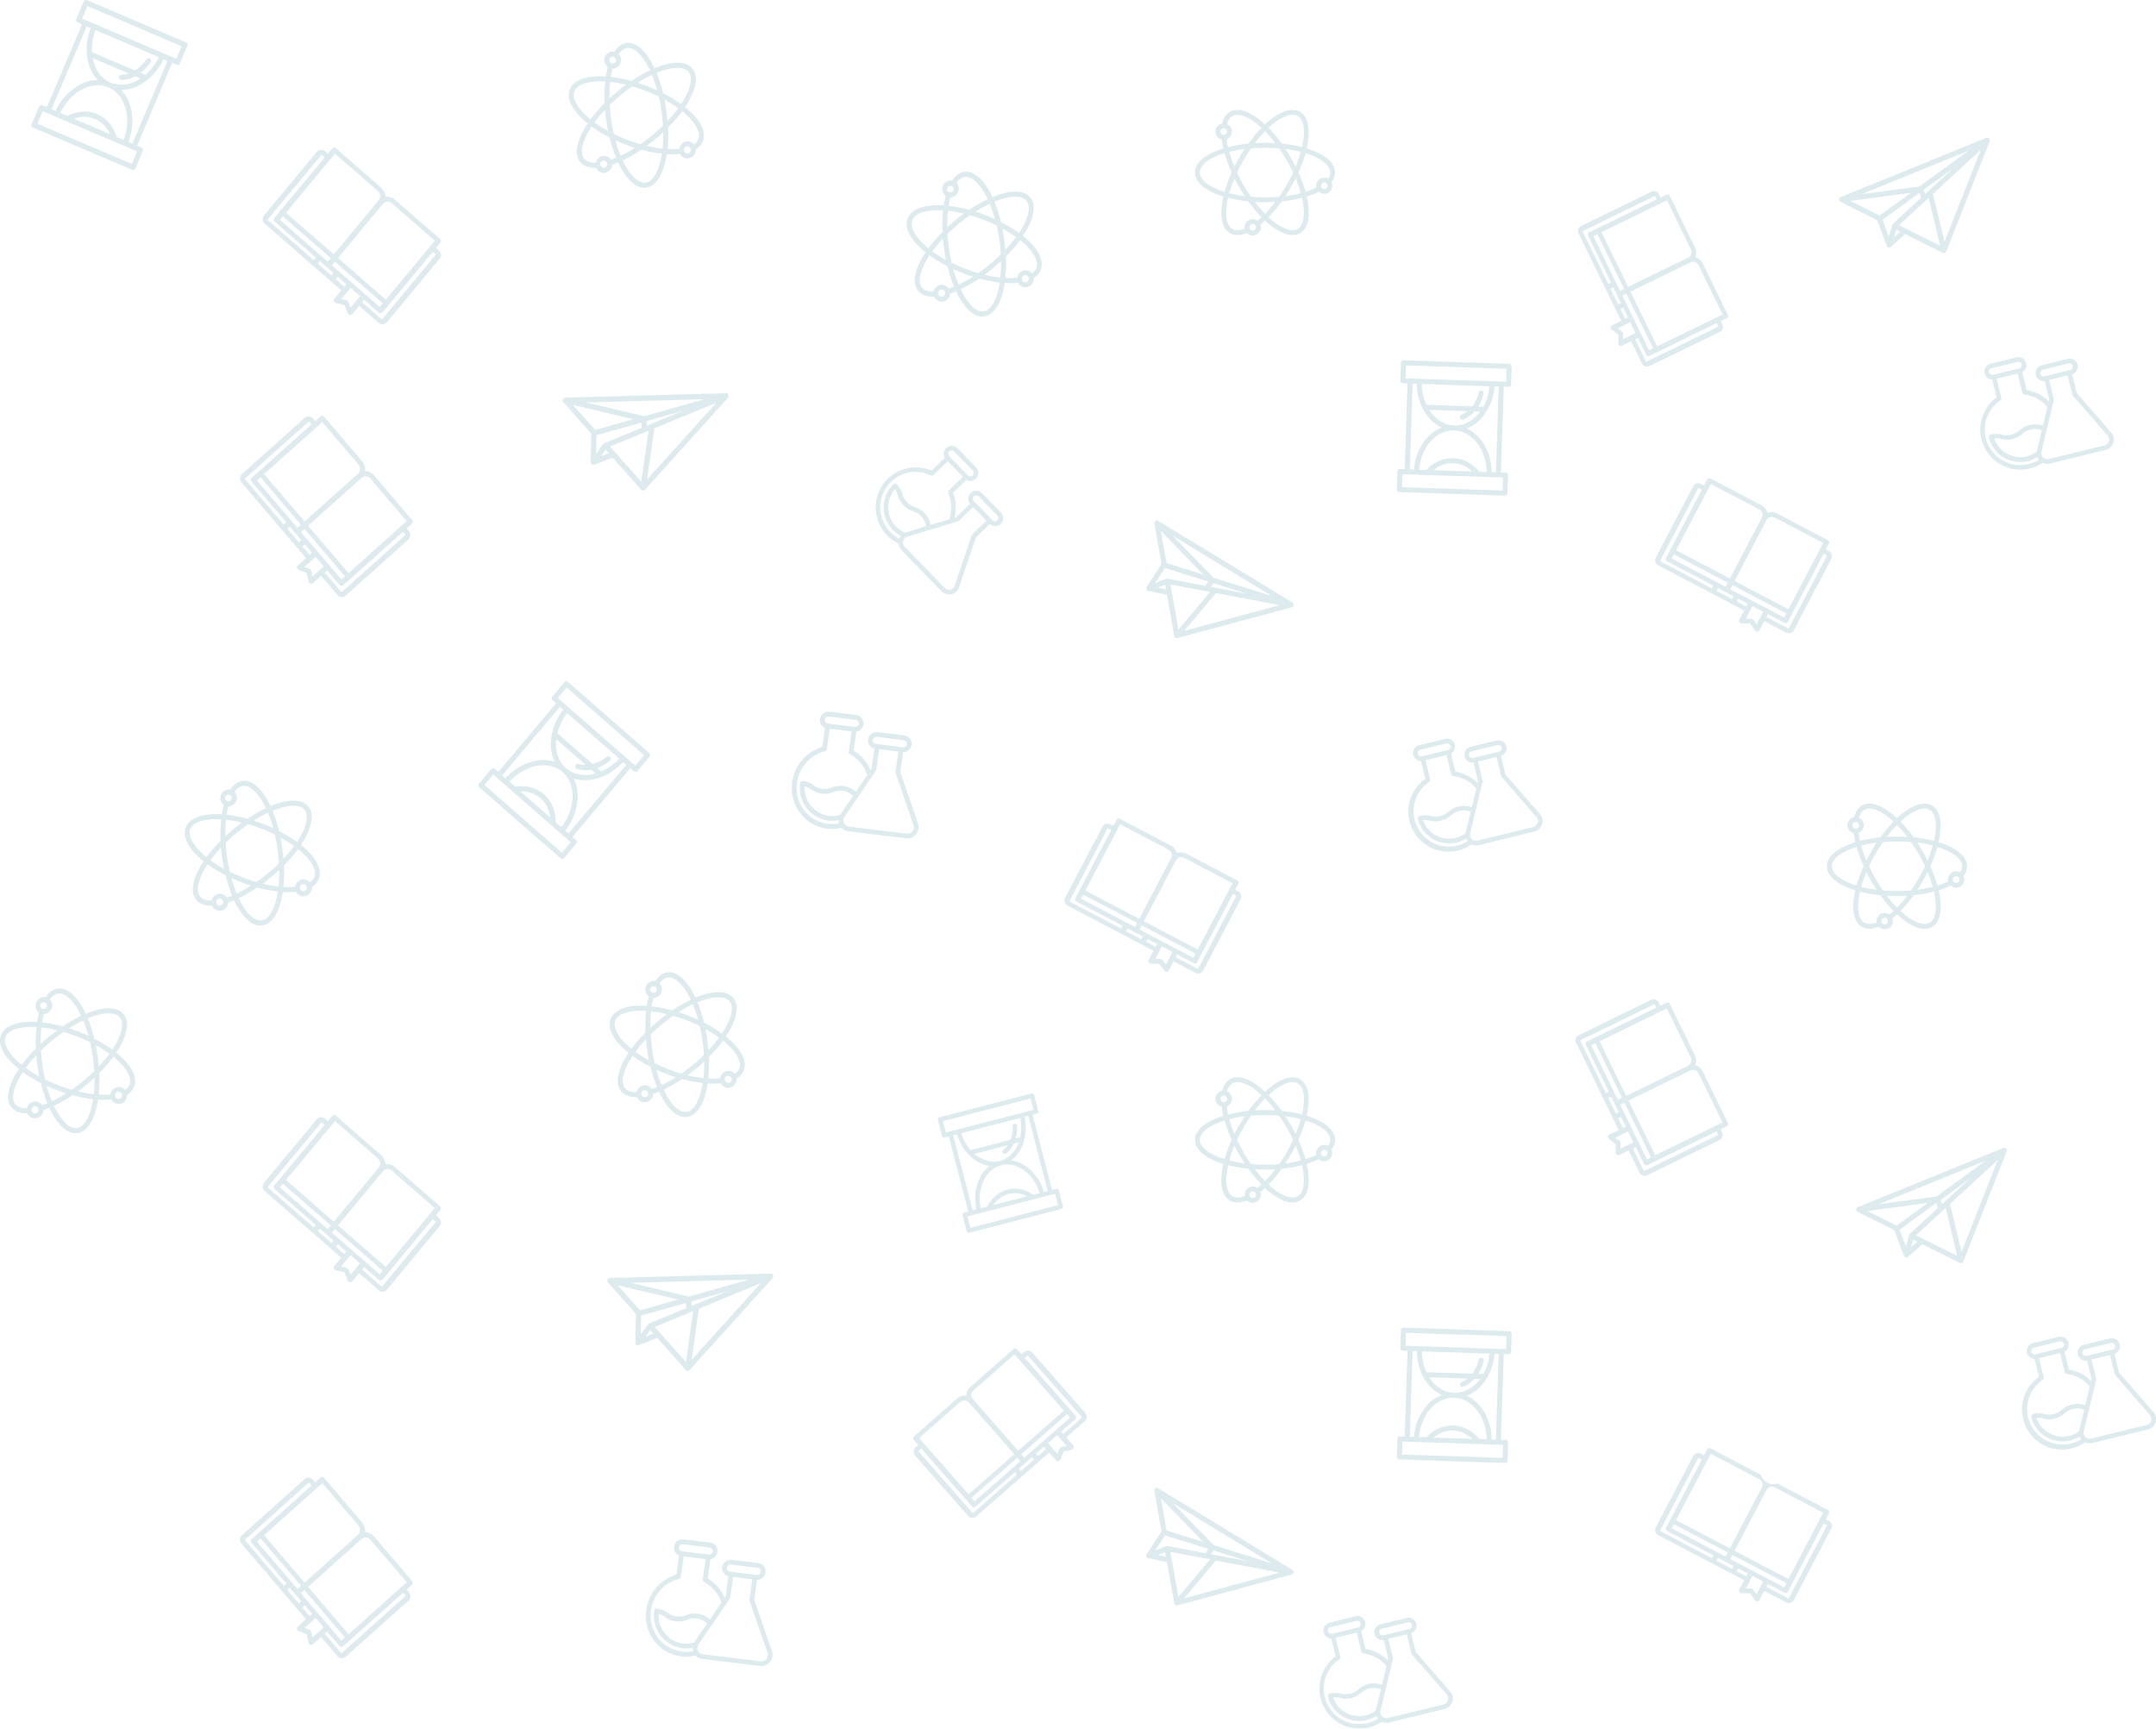 <svg id="Слой_1" data-name="Слой 1" xmlns="http://www.w3.org/2000/svg" viewBox="0 0 1219.47 977.78"><title>pattern</title><g style="opacity:0.75"><g style="opacity:0.5"><g style="opacity:0.4"><path d="M1034.26,311.68l-1.58-.83,1.83-3.48a1.41,1.41,0,0,0-.71-1.85l-28.48-15a7.1,7.1,0,0,0-5.65-.48,7.13,7.13,0,0,0-3.61-4.38l-28.48-14.94a1.4,1.4,0,0,0-1.93.46l-1.83,3.48-1.58-.83a3.24,3.24,0,0,0-4.44,1.07l-21.37,40.72a3.25,3.25,0,0,0,1.64,4.26l48.46,25.43-2.79,5.32a1.31,1.31,0,0,0,.14,1.37,1.74,1.74,0,0,0,1.34.68l4.7,0,2.65,3.88a1.67,1.67,0,0,0,1.32.72,1.31,1.31,0,0,0,1.2-.65l2.79-5.33,12.21,6.41a3.25,3.25,0,0,0,4.44-1.06l21.38-40.73A3.25,3.25,0,0,0,1034.26,311.68Zm-35-17.63a3.53,3.53,0,0,1,4.83-1.16l27.16,14.25-19.68,37.49-30.47-16Zm-31.59-20.28L994.84,288a3.53,3.53,0,0,1,1.79,4.63l-18.16,34.59-30.47-16Zm-20.89,39.81,30.47,16L976,331.89l-30.47-16Zm21.5,19.26-29-15.23a.42.42,0,0,1-.22-.55l21.38-40.73a.43.43,0,0,1,.58-.14l1.58.83-20.28,38.65a1.41,1.41,0,0,0,.71,1.85l26.11,13.7Zm11.36,6-8.72-4.57.85-1.62,8.72,4.58Zm8.08,4.25-5.44-2.86.85-1.62,5.44,2.86Zm5.79,10.16h0l-1.7-2.49a1.69,1.69,0,0,0-1.37-.72l-3,0,3.78-7.2L997.3,346l-3.78,7.21Zm-14.84-19.93,1.22-2.33,30.47,16-1.22,2.32Zm33.21,22a.43.43,0,0,1-.58.14L999.1,349l.85-1.62,9.31,4.89a1.41,1.41,0,0,0,1.93-.47l20.28-38.64,1.58.83a.42.42,0,0,1,.21.56l-21.38,40.72Z" style="fill:#1a7590"/></g><g style="opacity:0.4"><path d="M700.17,504.16l-1.58-.83,1.83-3.48a1.41,1.41,0,0,0-.71-1.85l-28.48-15a7.1,7.1,0,0,0-5.65-.48,7.13,7.13,0,0,0-3.61-4.38l-28.48-14.94a1.4,1.4,0,0,0-1.93.46l-1.83,3.48-1.58-.83a3.24,3.24,0,0,0-4.44,1.07l-21.37,40.72a3.25,3.25,0,0,0,1.64,4.26l48.46,25.43-2.79,5.32a1.31,1.31,0,0,0,.14,1.37,1.74,1.74,0,0,0,1.34.68l4.7,0,2.65,3.88a1.67,1.67,0,0,0,1.32.72,1.31,1.31,0,0,0,1.2-.65l2.79-5.33L676,550.21a3.25,3.25,0,0,0,4.44-1.06l21.38-40.73A3.25,3.25,0,0,0,700.17,504.16Zm-35-17.63a3.53,3.53,0,0,1,4.83-1.16l27.16,14.25-19.68,37.49-30.47-16Zm-31.59-20.28,27.16,14.26a3.53,3.53,0,0,1,1.79,4.63l-18.16,34.59-30.47-16ZM612.7,506.06l30.47,16-1.22,2.32-30.47-16Zm21.5,19.26-29-15.23a.42.42,0,0,1-.22-.55l21.38-40.73a.43.43,0,0,1,.58-.14l1.58.83-20.28,38.65a1.41,1.41,0,0,0,.71,1.85l26.11,13.7Zm11.36,6-8.72-4.57.85-1.62,8.72,4.58Zm8.08,4.25-5.44-2.86.85-1.62,5.44,2.86Zm5.79,10.16h0l-1.7-2.49a1.7,1.7,0,0,0-1.37-.72l-3,0,3.78-7.21,6.08,3.19-3.78,7.21Zm-14.84-19.93,1.22-2.33,30.47,16-1.22,2.32Zm33.21,22a.43.43,0,0,1-.58.14L665,541.49l.85-1.62,9.31,4.89a1.41,1.41,0,0,0,1.93-.47l20.28-38.64,1.58.83a.42.42,0,0,1,.21.56L677.8,547.76Z" style="fill:#1a7590"/></g><g style="opacity:0.4"><path d="M579.14,764.93l-1.35,1.18-2.59-3a1.41,1.41,0,0,0-2,0L549,784.36a7.1,7.1,0,0,0-2.48,5.09,7.12,7.12,0,0,0-5.38,1.8L517,812.46a1.4,1.4,0,0,0-.26,2l2.59,3L518,818.56a3.24,3.24,0,0,0-.6,4.52l30.32,34.59a3.25,3.25,0,0,0,4.56,0l41.15-36.07,4,4.52a1.29,1.29,0,0,0,1.32.35,1.64,1.64,0,0,0,1.12-1l1.67-4.39,4.57-1.08a1.67,1.67,0,0,0,1.15-1,1.29,1.29,0,0,0-.18-1.36l-4-4.52L613.43,804a3.25,3.25,0,0,0,.6-4.53l-30.32-34.58A3.24,3.24,0,0,0,579.14,764.93Zm-29,26.32a3.54,3.54,0,0,1,.65-4.93l23.07-20.22,27.91,31.84-25.87,22.68Zm-30.27,22.19,23.07-20.22a3.54,3.54,0,0,1,5,0l25.75,29.38-25.87,22.68Zm29.63,33.8,25.87-22.68,1.73,2L551.2,849.21Zm25.71-13.14-24.64,21.6a.43.43,0,0,1-.6,0l-30.32-34.59a.42.42,0,0,1,.08-.59l1.35-1.18,28.77,32.82a1.41,1.41,0,0,0,2,0L574,832.72Zm9.65-8.46-7.4,6.49-1.2-1.37,7.4-6.49Zm6.87-6-4.62,4-1.21-1.37,4.62-4Zm11.56-1.75h0l-2.93.69a1.7,1.7,0,0,0-1.16,1l-1.07,2.82-5.36-6.12,5.16-4.52,5.36,6.11Zm-23.93,6.69-1.73-2,25.87-22.68,1.73,2Zm32.47-23.08a.42.42,0,0,1-.08.59l-10.37,9.09-1.21-1.37,7.9-6.93a1.41,1.41,0,0,0,.26-2l-28.77-32.81,1.34-1.18a.41.41,0,0,1,.6,0l30.32,34.58Z" style="fill:#1a7590"/></g><g style="opacity:0.4"><path d="M974.12,183.23l-.78-1.61,3.44-1.68a1.38,1.38,0,0,0,.49-1.89l-14.1-28.91a7.21,7.21,0,0,0-4.21-3.77,7.19,7.19,0,0,0-.37-5.63l-14.1-28.91a1.39,1.39,0,0,0-1.8-.78l-3.44,1.67-.78-1.61a3.21,3.21,0,0,0-4.14-1.8L894.1,127.93A3.22,3.22,0,0,0,893,132.3l24,49.19L911.7,184a1.26,1.26,0,0,0-.66,1.17,1.72,1.72,0,0,0,.17.73,1.68,1.68,0,0,0,.5.61l3.75,2.79-.11,4.67a1.71,1.71,0,0,0,.64,1.36,1.24,1.24,0,0,0,1.33.2l5.26-2.56,6,12.39a3.23,3.23,0,0,0,4.14,1.81L973,187.6A3.22,3.22,0,0,0,974.12,183.23Zm-17.74-34.94a3.5,3.5,0,0,1,4.5,2l13.45,27.57-37,18.06L922.2,164.95Zm-13.53-35,13.45,27.57a3.5,3.5,0,0,1-1.23,4.76L920.9,162.27l-15.08-30.92Zm-39.32,19.18,15.08,30.93-2.29,1.12-15.08-30.93Zm6.09,28.18-14.36-29.46a.42.42,0,0,1,.15-.57L935.63,111a.43.43,0,0,1,.54.24l.78,1.61-38.17,18.61a1.4,1.4,0,0,0-.49,1.9l12.93,26.51Zm5.62,11.53-4.32-8.85,1.6-.78,4.32,8.85Zm4,8.2-2.7-5.52,1.6-.78,2.7,5.52ZM918,191.91h0l.07-3a1.71,1.71,0,0,0-.68-1.39l-2.4-1.79,7.11-3.47,3,6.17L918,191.91Zm-.42-24.72,2.29-1.12L935,197l-2.29,1.11Zm13.83,37.34a.41.41,0,0,1-.54-.23l-6-12.4,1.6-.78,4.61,9.45a1.39,1.39,0,0,0,1.8.78L971,182.74l.78,1.6a.42.42,0,0,1-.15.57l-40.23,19.62Z" style="fill:#1a7590"/></g><g style="opacity:0.4"><path d="M1112.59,490c0-5.54-5.84-10.46-16.07-13.6,2.4-10.42,1.06-17.94-3.74-20.71s-12-.17-19.81,7.12c-7.83-7.29-15-9.89-19.81-7.12-2.15,1.24-3.65,3.52-4.37,6.61a4.59,4.59,0,0,0-.27,9,48.2,48.2,0,0,0,.9,5.13c-10.23,3.14-16.07,8.06-16.07,13.6s5.84,10.45,16.07,13.59c-2.4,10.43-1.06,17.94,3.74,20.71a8.28,8.28,0,0,0,4.22,1.08,14.21,14.21,0,0,0,5.33-1.18,4.59,4.59,0,0,0,7.62-4.72c.88-.71,1.76-1.48,2.64-2.3,5.78,5.38,11.2,8.21,15.57,8.21a8.32,8.32,0,0,0,4.24-1.09c4.8-2.77,6.14-10.28,3.74-20.71a44.67,44.67,0,0,0,6.85-2.69,4.59,4.59,0,0,0,7.18-5.44A8.81,8.81,0,0,0,1112.59,490Zm-21.17-31.94c3.56,2.05,4.47,8.74,2.46,17.6a77.66,77.66,0,0,0-11.47-2,76.53,76.53,0,0,0-7.47-8.95C1081.61,458.57,1087.86,456,1091.42,458.08Zm-33,40.34c1,1.69,2,3.34,3.06,4.94a71.73,71.73,0,0,1-8.75-1.66,71.6,71.6,0,0,1,2.94-8.41Q1057,495.88,1058.43,498.42Zm-5.69-20.09a71.75,71.75,0,0,1,8.75-1.66c-1.05,1.6-2.08,3.25-3.06,5s-1.89,3.4-2.76,5.12A71.42,71.42,0,0,1,1052.74,478.33ZM1060.8,497c-1.33-2.3-2.56-4.67-3.67-7,1.1-2.37,2.34-4.73,3.67-7s2.77-4.57,4.26-6.69a93.22,93.22,0,0,1,15.85,0c1.48,2.12,2.91,4.37,4.26,6.69s2.56,4.67,3.67,7c-1.11,2.36-2.34,4.73-3.67,7s-2.78,4.58-4.26,6.7a95.36,95.36,0,0,1-15.85,0C1063.57,501.63,1062.14,499.38,1060.8,497Zm26.73,1.37q1.47-2.53,2.76-5.13a72.35,72.35,0,0,1,2.94,8.41,71.82,71.82,0,0,1-8.76,1.66C1085.52,501.76,1086.55,500.11,1087.53,498.42Zm2.76-11.68c-.86-1.72-1.78-3.44-2.76-5.12s-2-3.35-3.06-5a71.84,71.84,0,0,1,8.76,1.66A71.71,71.71,0,0,1,1090.28,486.74ZM1073,466.64a71.77,71.77,0,0,1,5.82,6.75,98.09,98.09,0,0,0-11.63,0A71.63,71.63,0,0,1,1073,466.64Zm-18.44-8.56c3.56-2.06,9.81.49,16.48,6.66a76.23,76.23,0,0,0-7.47,8.95,77.77,77.77,0,0,0-11.48,2,45.36,45.36,0,0,1-.81-4.56,4.59,4.59,0,0,0,.26-8.47A6.94,6.94,0,0,1,1054.54,458.08Zm-6.77,8.75a1.86,1.86,0,1,1,1.86,1.86A1.87,1.87,0,0,1,1047.77,466.83ZM1036.1,490c0-4.12,5.33-8.25,14-10.94a77.59,77.59,0,0,0,4,10.94,76.81,76.81,0,0,0-4,10.94C1041.43,498.26,1036.1,494.13,1036.1,490ZM1066,522.88a1.86,1.86,0,1,1,1.86-1.86A1.86,1.86,0,0,1,1066,522.88Zm2.7-5.57a4.58,4.58,0,0,0-7.28,3.71,4.66,4.66,0,0,0,.06.76c-2.17.85-4.84,1.39-6.94.18-3.56-2.06-4.47-8.75-2.47-17.61a76.43,76.43,0,0,0,11.48,2,77,77,0,0,0,7.47,8.94C1070.25,516,1069.47,516.69,1068.7,517.31Zm4.28-3.92a71.79,71.79,0,0,1-5.81-6.75c1.92.12,3.86.18,5.81.18s3.9-.06,5.82-.18A71.79,71.79,0,0,1,1073,513.39Zm18.45,8.57c-3.57,2.05-9.81-.5-16.48-6.67a77.25,77.25,0,0,0,7.47-8.94,76.1,76.1,0,0,0,11.47-2C1095.89,513.21,1095,519.9,1091.42,522Zm15-22.6a1.86,1.86,0,1,1,1.86-1.86A1.86,1.86,0,0,1,1106.43,499.36Zm2.21-5.88a4.59,4.59,0,0,0-6.8,4,4.24,4.24,0,0,0,.13,1.07,41.92,41.92,0,0,1-6.13,2.39,75.76,75.76,0,0,0-4-10.94,76.19,76.19,0,0,0,4-10.94c8.68,2.69,14,6.82,14,10.94A6,6,0,0,1,1108.64,493.48Z" style="fill:#1a7590"/></g><g style="opacity:0.4"><path d="M755.13,97.57c0-5.54-5.84-10.46-16.07-13.6,2.4-10.43,1.06-17.94-3.74-20.71s-12-.17-19.81,7.12c-7.83-7.29-15-9.89-19.81-7.12-2.15,1.24-3.65,3.51-4.37,6.61a4.59,4.59,0,0,0-.27,9A48.19,48.19,0,0,0,692,84C681.74,87.11,675.9,92,675.9,97.57S681.74,108,692,111.16c-2.4,10.43-1.06,17.94,3.73,20.71a8.28,8.28,0,0,0,4.22,1.07,14.18,14.18,0,0,0,5.33-1.17,4.59,4.59,0,0,0,7.62-4.72c.88-.71,1.76-1.48,2.64-2.3,5.78,5.38,11.2,8.2,15.57,8.2a8.31,8.31,0,0,0,4.24-1.08c4.8-2.77,6.14-10.28,3.74-20.71a44.69,44.69,0,0,0,6.85-2.69,4.59,4.59,0,0,0,7.65-3.42,4.55,4.55,0,0,0-.47-2A8.81,8.81,0,0,0,755.13,97.57ZM734,65.62c3.56,2.06,4.48,8.75,2.47,17.61a77.65,77.65,0,0,0-11.48-2,77.13,77.13,0,0,0-7.47-8.94C724.15,66.12,730.39,63.57,734,65.62ZM701,106c1,1.7,2,3.35,3.06,5a71.75,71.75,0,0,1-8.75-1.66,71.59,71.59,0,0,1,2.94-8.41C699.07,102.56,700,104.28,701,106Zm-5.69-20.08A71.73,71.73,0,0,1,704,84.22c-1.05,1.6-2.08,3.25-3.06,4.94s-1.9,3.41-2.76,5.13A71.42,71.42,0,0,1,695.27,85.88Zm8.06,18.72c-1.33-2.31-2.56-4.67-3.67-7,1.1-2.37,2.34-4.73,3.67-7s2.77-4.57,4.26-6.7a95.36,95.36,0,0,1,15.85,0c1.48,2.13,2.91,4.37,4.26,6.7s2.56,4.67,3.67,7c-1.11,2.36-2.34,4.72-3.67,7s-2.77,4.57-4.26,6.69a93.25,93.25,0,0,1-15.85,0C706.11,109.17,704.68,106.92,703.33,104.6ZM730.06,106q1.46-2.52,2.76-5.12a71.77,71.77,0,0,1,2.94,8.41,71.62,71.62,0,0,1-8.75,1.66C728.06,109.31,729.08,107.66,730.06,106Zm2.76-11.67c-.86-1.72-1.78-3.44-2.76-5.13s-2-3.34-3.06-4.94a71.64,71.64,0,0,1,8.75,1.66A71.6,71.6,0,0,1,732.82,94.29Zm-17.3-20.1a71.65,71.65,0,0,1,5.82,6.75,98.09,98.09,0,0,0-11.63,0A71.65,71.65,0,0,1,715.51,74.19Zm-18.44-8.57c3.56-2.05,9.81.5,16.48,6.67a77.13,77.13,0,0,0-7.47,8.94,77.78,77.78,0,0,0-11.48,2,45.84,45.84,0,0,1-.81-4.56,4.59,4.59,0,0,0,.26-8.47A6.94,6.94,0,0,1,697.07,65.62Zm-6.76,8.76a1.86,1.86,0,1,1,1.86,1.86A1.87,1.87,0,0,1,690.31,74.38ZM678.63,97.57c0-4.12,5.33-8.25,14-10.95a77.24,77.24,0,0,0,4,10.95,76.37,76.37,0,0,0-4,10.94C684,105.81,678.63,101.68,678.63,97.57Zm29.91,32.86a1.86,1.86,0,1,1,1.86-1.86A1.86,1.86,0,0,1,708.54,130.43Zm2.7-5.57a4.58,4.58,0,0,0-7.28,3.71,4.66,4.66,0,0,0,.06.76c-2.17.85-4.84,1.39-6.94.18-3.56-2.06-4.47-8.75-2.47-17.61a76.47,76.47,0,0,0,11.48,2,76.24,76.24,0,0,0,7.47,8.95C712.78,123.56,712,124.23,711.24,124.86Zm4.28-3.92a71.77,71.77,0,0,1-5.81-6.75c1.92.11,3.86.17,5.81.17s3.9-.06,5.82-.17A71.78,71.78,0,0,1,715.51,120.94ZM734,129.51c-3.56,2-9.81-.5-16.48-6.67a76.43,76.43,0,0,0,7.47-8.95,77.67,77.67,0,0,0,11.48-2C738.43,120.76,737.52,127.45,734,129.51Zm15-22.6a1.86,1.86,0,1,1,1.86-1.86A1.87,1.87,0,0,1,749,106.91Zm2.21-5.88a4.47,4.47,0,0,0-2.21-.57,4.59,4.59,0,0,0-4.46,5.66,42.89,42.89,0,0,1-6.12,2.39,76.17,76.17,0,0,0-4-10.94,77,77,0,0,0,4-10.95c8.68,2.7,14,6.83,14,10.95A6,6,0,0,1,751.18,101Z" style="fill:#1a7590"/></g><g style="opacity:0.4"><path d="M851.61,267.32l-2.66-.08,1.6-48.51,2.66.08a1.41,1.41,0,0,0,1.47-1.36l.34-10.19a1.42,1.42,0,0,0-1.38-1.46l-59.74-2a1.43,1.43,0,0,0-1.47,1.37l-.34,10.19a1.42,1.42,0,0,0,1.38,1.46l2.66.08-1.6,48.52-2.66-.09a1.42,1.42,0,0,0-1.47,1.37l-.34,10.18a1.42,1.42,0,0,0,1.38,1.46l59.74,2a1.42,1.42,0,0,0,1.47-1.37l.34-10.18A1.43,1.43,0,0,0,851.61,267.32ZM795,214.06l.24-7.35,56.9,1.87-.24,7.36L795,214.06Zm27,45.11a19.79,19.79,0,0,0-15.15,6.68l-4.19-.14c1-12.7,9.68-22.54,19.86-22.21s18.2,10.73,18.36,23.47l-4.19-.14A19.83,19.83,0,0,0,822,259.17Zm10.69,7.53L810.82,266a15.92,15.92,0,0,1,21.84.72Zm-6.81-30.28a1.43,1.43,0,0,0,1.28.91,1.34,1.34,0,0,0,.55-.09A16.19,16.19,0,0,0,834,232.7l3.24.11c-3.68,5-9,8.05-14.71,7.86s-10.81-3.59-14.16-8.81l21.68.71a12.26,12.26,0,0,1-3.44,2A1.4,1.4,0,0,0,825.85,236.42Zm10.26-6.48a24.65,24.65,0,0,0,3.05-7.3,1.42,1.42,0,0,0-2.77-.67,21.2,21.2,0,0,1-3.66,7.86L806.84,229a28.77,28.77,0,0,1-2.62-11.78l38.22,1.26A28.76,28.76,0,0,1,839.06,230Zm-29,5a21.72,21.72,0,0,0,8.38,6.92,21.83,21.83,0,0,0-8.82,6.36,30.14,30.14,0,0,0-6.88,17.41l-2.41-.08L799,217l2.41.08A30.14,30.14,0,0,0,807.1,234.93ZM838,249.24a21.81,21.81,0,0,0-8.38-6.92,21.83,21.83,0,0,0,8.81-6.36,30.14,30.14,0,0,0,6.88-17.41l2.41.08-1.6,48.51-2.41-.08A30.16,30.16,0,0,0,838,249.24Zm11.88,28.22h0L793,275.59l.24-7.35,56.9,1.87-.24,7.35Z" style="fill:#1a7590"/></g><g style="opacity:0.4"><path d="M871,460.49l-19.45-22.36L849,427.55a4.52,4.52,0,0,0-2.55-8.67l-14.71,3.59a4.53,4.53,0,0,0,1.74,8.88L836,441.93l-.25,1a22.87,22.87,0,0,0-12.59-6.48l-2.48-10.12a4.53,4.53,0,0,0-3.25-8.37l-14.71,3.59a4.53,4.53,0,0,0,1,8.93l2.48,10.12a22.63,22.63,0,0,0,26.11,37,6,6,0,0,0,4.1.43l31.45-7.68a6.07,6.07,0,0,0,3.13-9.87Zm-40.09-33.16a1.92,1.92,0,0,1,1.41-2.32l14.71-3.6a1.92,1.92,0,1,1,.91,3.73l-14.71,3.6A1.92,1.92,0,0,1,830.93,427.33Zm-29-.88a1.92,1.92,0,0,1,1.41-2.32l14.71-3.6a1.92,1.92,0,1,1,.91,3.73l-14.71,3.6A1.92,1.92,0,0,1,802,426.45Zm22.45,51.85a20,20,0,0,1-16-36,1.3,1.3,0,0,0,.53-1.39L806.32,430l11.91-2.91L820.88,438a1.31,1.31,0,0,0,1.11,1A20.18,20.18,0,0,1,835.05,446l-2.53,10.52c-.43-.07-.85-.17-1.28-.27a13.24,13.24,0,0,0-12.08,2.95,10.54,10.54,0,0,1-9.8,2.4,12.13,12.13,0,0,0-6.41,0,1.3,1.3,0,0,0-1,1.57,18.22,18.22,0,0,0,22,13.36,18,18,0,0,0,5.33-2.25,6,6,0,0,0,.89,1.6A20.13,20.13,0,0,1,824.42,478.3Zm4.68-7.56c0,.2-.08.4-.11.6a15.46,15.46,0,0,1-5.62,2.66,15.62,15.62,0,0,1-18.47-10.13,9.65,9.65,0,0,1,3.87.3,12.1,12.1,0,0,0,6.41,0,12.25,12.25,0,0,0,5.67-3,10.61,10.61,0,0,1,9.8-2.4c.4.09.82.19,1.26.27Zm40.63-5.22a3.41,3.41,0,0,1-2.47,2.3l-31.45,7.69a3.45,3.45,0,0,1-4.18-4.16l7-29.12a1.34,1.34,0,0,0,0-.62L836,430.75l10.47-2.56,2.66,10.87a1.31,1.31,0,0,0,.28.54l19.66,22.6A3.44,3.44,0,0,1,869.74,465.52Z" style="fill:#1a7590"/><path d="M1194.11,244.64l-19.45-22.36-2.59-10.58a4.52,4.52,0,0,0-2.55-8.67l-14.71,3.59a4.53,4.53,0,0,0,1.73,8.88l2.59,10.57-.25,1.05a22.9,22.9,0,0,0-12.59-6.48l-2.48-10.12a4.53,4.53,0,0,0-3.25-8.37l-14.7,3.59a4.53,4.53,0,0,0,1,8.93l2.47,10.12A22.63,22.63,0,0,0,1148.13,265a22.34,22.34,0,0,0,7.29-3.23,6,6,0,0,0,4.1.44L1191,254.5a6.06,6.06,0,0,0,3.14-9.86ZM1154,211.48a1.93,1.93,0,0,1,1.41-2.33l14.71-3.59a1.92,1.92,0,0,1,.91,3.73l-14.71,3.6A1.92,1.92,0,0,1,1154,211.48Zm-29-.88a1.94,1.94,0,0,1,1.41-2.33l14.71-3.59a1.92,1.92,0,1,1,.92,3.73l-14.71,3.6A1.94,1.94,0,0,1,1125.06,210.6Zm22.45,51.85a20,20,0,0,1-16-36,1.31,1.31,0,0,0,.54-1.39l-2.65-10.83,11.91-2.92,2.65,10.84a1.28,1.28,0,0,0,1.11,1,20.19,20.19,0,0,1,13.06,7.08l-2.53,10.51c-.43-.07-.85-.16-1.28-.26a13.17,13.17,0,0,0-12.08,3,10.61,10.61,0,0,1-9.8,2.4,12.11,12.11,0,0,0-6.41,0,1.31,1.31,0,0,0-1,1.58,18.22,18.22,0,0,0,27.33,11.11,5.94,5.94,0,0,0,.89,1.59A19.87,19.87,0,0,1,1147.51,262.45Zm4.68-7.56c-.05.2-.08.4-.11.6a15.23,15.23,0,0,1-5.62,2.65A15.62,15.62,0,0,1,1128,248a9.49,9.49,0,0,1,3.87.3,13.25,13.25,0,0,0,12.08-2.95,10.54,10.54,0,0,1,9.8-2.4c.41.09.82.19,1.26.26Zm40.64-5.23a3.44,3.44,0,0,1-2.48,2.31l-31.45,7.69a3.45,3.45,0,0,1-4.17-4.16l7-29.12a1.44,1.44,0,0,0,0-.62l-2.66-10.86,10.47-2.56,2.65,10.86a1.44,1.44,0,0,0,.28.55l19.66,22.6A3.44,3.44,0,0,1,1192.83,249.66Z" style="fill:#1a7590"/></g><g style="opacity:0.4"><path d="M1125,78.33a1.47,1.47,0,0,0-1.57-.31l-82.33,33.47a1.45,1.45,0,0,0-.1,2.65l20.76,10.35,5.45,14.51a1.46,1.46,0,0,0,1.37.94h.07a1.41,1.41,0,0,0,.9-.37h0l8.1-7.17L1098.86,143a1.47,1.47,0,0,0,.65.15,1.3,1.3,0,0,0,.52-.1,1.42,1.42,0,0,0,.84-.82l24.51-62.3A1.46,1.46,0,0,0,1125,78.33Zm-11.49,6.87-27.84,20.28-32.88,4.4Zm-9,10.18-15.6,14.39-.89-2.37Zm-57.93,18.27,34.19-4.57-17.62,12.83Zm23.6,13.71-1.78,6.42-3.57-9.49,20.73-15.11,1,2.73-16,14.77A1.44,1.44,0,0,0,1070.19,127.36Zm1.15,6.78,1.19-4.3,2.35,1.17Zm2.79-6.75,16.78-15.49,6.46,27.07Zm25.72,9.42-6.48-27.18,27-24.88Z" style="fill:#1a7590"/><path d="M731.71,342.26a1.48,1.48,0,0,0-.69-1.45L655.1,294.64a1.43,1.43,0,0,0-1.58,0,1.45,1.45,0,0,0-.61,1.45L657,319l-8.4,13a1.46,1.46,0,0,0,.06,1.66l0,.06a1.5,1.5,0,0,0,.83.5h0l10.58,2.24,4.14,23.29a1.56,1.56,0,0,0,.27.62,1.54,1.54,0,0,0,.39.36,1.49,1.49,0,0,0,1.16.18l64.63-17.43A1.47,1.47,0,0,0,731.71,342.26Zm-12.36-5.14-32.88-10.27-23.12-23.79Zm-13.55-1.19L684.94,332l1.38-2.13Zm-49.19-35.64,24,24.74-20.81-6.5Zm3,27.12-6.21,2.4,5.49-8.52,24.49,7.66-1.58,2.45-21.4-4.06A1.43,1.43,0,0,0,659.66,327.41Zm-4.76,5,4.16-1.61.46,2.59ZM662,330.6l22.43,4.25-17.89,21.31Zm7.76,26.27,18-21.4,36,6.83Z" style="fill:#1a7590"/></g><g style="opacity:0.4"><path d="M1034.26,860.25l-1.58-.83,1.83-3.48a1.41,1.41,0,0,0-.71-1.85l-28.48-14.95a7.33,7.33,0,0,1-9.26-4.86l-28.48-15a1.41,1.41,0,0,0-1.93.47l-1.83,3.48-1.58-.83a3.25,3.25,0,0,0-4.44,1.06l-21.37,40.73a3.25,3.25,0,0,0,1.64,4.26l48.46,25.43-2.79,5.32a1.29,1.29,0,0,0,.14,1.36,1.53,1.53,0,0,0,.57.49,1.5,1.5,0,0,0,.77.19l4.7,0,2.65,3.88a1.67,1.67,0,0,0,1.32.72,1.29,1.29,0,0,0,1.2-.66l2.79-5.32,12.21,6.41a3.24,3.24,0,0,0,4.44-1.07l21.38-40.72A3.25,3.25,0,0,0,1034.26,860.25Zm-35-17.63a3.53,3.53,0,0,1,4.83-1.16l27.16,14.25-19.68,37.49-30.47-16Zm-31.59-20.28,27.16,14.26a3.52,3.52,0,0,1,1.79,4.63l-18.16,34.59-30.47-16Zm-20.89,39.8,30.47,16L976,880.46l-30.47-16Zm21.5,19.27-29-15.23a.41.41,0,0,1-.22-.55l21.38-40.73a.43.43,0,0,1,.58-.14l1.58.83-20.28,38.65a1.41,1.41,0,0,0,.71,1.85l26.11,13.7Zm11.36,6-8.72-4.57.85-1.62,8.72,4.57Zm8.08,4.25-5.44-2.86.85-1.62,5.44,2.86Zm5.79,10.15h0l-1.7-2.48a1.67,1.67,0,0,0-1.37-.72h-3l3.78-7.2,6.08,3.19-3.78,7.2Zm-14.84-19.93,1.22-2.32,30.47,16-1.22,2.33Zm33.21,22a.43.43,0,0,1-.58.14l-12.21-6.41.85-1.62,9.31,4.88a1.4,1.4,0,0,0,1.93-.46l20.28-38.65,1.58.84a.42.42,0,0,1,.21.55l-21.38,40.73Z" style="fill:#1a7590"/></g><g style="opacity:0.4"><path d="M974,640.36l-.78-1.61,3.53-1.72a1.41,1.41,0,0,0,.52-1.91l-14.1-28.91a7.09,7.09,0,0,0-4.26-3.74,7.1,7.1,0,0,0-.32-5.66l-14.1-28.91a1.42,1.42,0,0,0-1.83-.77l-3.53,1.72-.79-1.6a3.24,3.24,0,0,0-4.21-1.77l-41.34,20.16a3.24,3.24,0,0,0-1.2,4.4l24,49.19-5.4,2.64a1.28,1.28,0,0,0-.69,1.18,1.67,1.67,0,0,0,.68,1.34l3.8,2.77-.16,4.69a1.67,1.67,0,0,0,.64,1.36,1.31,1.31,0,0,0,1.36.19l5.4-2.64,6,12.4a3.25,3.25,0,0,0,4.21,1.77l41.34-20.17A3.24,3.24,0,0,0,974,640.36Zm-17.76-34.93a3.53,3.53,0,0,1,4.58,1.92l13.45,27.57L936.2,653.48l-15.08-30.93Zm-13.45-35L956.23,598a3.53,3.53,0,0,1-1.3,4.79l-35.11,17.12-15.08-30.92Zm-40.4,19.7L917.46,621l-2.36,1.15L900,591.24Zm5.92,28.26L893.94,588.9a.43.43,0,0,1,.16-.58l41.34-20.16a.43.43,0,0,1,.55.23l.78,1.61-39.23,19.13A1.42,1.42,0,0,0,897,591l12.93,26.5Zm5.62,11.53L909.61,621l1.64-.8,4.32,8.85Zm4,8.21-2.69-5.53,1.64-.8,2.69,5.52Zm-1.35,11.61h0l.1-3a1.68,1.68,0,0,0-.68-1.39l-2.43-1.77,7.31-3.56,3,6.16-7.31,3.57Zm-.16-24.85,2.36-1.15,15.08,30.93-2.36,1.15Zm13.73,37.39a.41.41,0,0,1-.55-.23l-6-12.39,1.64-.81,4.61,9.45a1.41,1.41,0,0,0,1.83.77l39.23-19.13.78,1.61a.42.42,0,0,1-.16.57l-41.34,20.16Z" style="fill:#1a7590"/></g><g style="opacity:0.4"><path d="M755.13,644.76c0-5.54-5.84-10.46-16.07-13.59,2.4-10.43,1.06-17.95-3.74-20.72s-12-.17-19.81,7.12c-7.83-7.29-15-9.89-19.81-7.12-2.15,1.24-3.65,3.52-4.37,6.61a4.59,4.59,0,0,0-.27,9,48.79,48.79,0,0,0,.9,5.14c-10.23,3.13-16.07,8.05-16.07,13.59s5.84,10.45,16.07,13.59c-2.4,10.43-1.06,17.94,3.73,20.71a8.28,8.28,0,0,0,4.22,1.08,14.21,14.21,0,0,0,5.33-1.18,4.59,4.59,0,0,0,7.62-4.72c.88-.71,1.76-1.48,2.64-2.3,5.78,5.38,11.2,8.21,15.57,8.21a8.32,8.32,0,0,0,4.24-1.09c4.8-2.77,6.14-10.28,3.74-20.71a44.7,44.7,0,0,0,6.85-2.69,4.59,4.59,0,0,0,7.18-5.44A8.79,8.79,0,0,0,755.13,644.76ZM734,612.82c3.56,2.05,4.48,8.74,2.47,17.6a77.69,77.69,0,0,0-11.48-2,76.43,76.43,0,0,0-7.47-8.95C724.15,613.31,730.39,610.76,734,612.82Zm-33,40.34c1,1.69,2,3.35,3.06,4.94a69.87,69.87,0,0,1-8.75-1.66,72.23,72.23,0,0,1,2.94-8.41Q699.5,650.62,701,653.16Zm-5.69-20.09a71.73,71.73,0,0,1,8.75-1.66c-1.05,1.6-2.08,3.25-3.06,4.95s-1.9,3.4-2.76,5.12A71.41,71.41,0,0,1,695.27,633.07Zm8.06,18.72c-1.33-2.3-2.56-4.67-3.67-7,1.1-2.36,2.34-4.73,3.67-7s2.77-4.57,4.26-6.69a93.22,93.22,0,0,1,15.85,0c1.48,2.12,2.91,4.37,4.26,6.69s2.56,4.67,3.67,7c-1.11,2.37-2.34,4.73-3.67,7s-2.77,4.58-4.26,6.7a95.36,95.36,0,0,1-15.85,0C706.11,656.37,704.68,654.12,703.33,651.79Zm26.73,1.37q1.46-2.54,2.76-5.13a71.77,71.77,0,0,1,2.94,8.41A69.75,69.75,0,0,1,727,658.1C728.06,656.51,729.08,654.85,730.06,653.16Zm2.76-11.68c-.86-1.72-1.78-3.44-2.76-5.12s-2-3.35-3.06-4.95a71.64,71.64,0,0,1,8.75,1.66A71,71,0,0,1,732.82,641.48Zm-17.3-20.09a69.21,69.21,0,0,1,5.82,6.75,94,94,0,0,0-11.63,0A69.2,69.2,0,0,1,715.51,621.39Zm-18.44-8.57c3.56-2.06,9.81.49,16.48,6.66a76.43,76.43,0,0,0-7.47,8.95,77.82,77.82,0,0,0-11.48,2,45.35,45.35,0,0,1-.81-4.56,4.58,4.58,0,0,0,.26-8.46A6.94,6.94,0,0,1,697.07,612.82Zm-6.76,8.76a1.86,1.86,0,1,1,1.86,1.85A1.86,1.86,0,0,1,690.31,621.58Zm-11.68,23.18c0-4.11,5.33-8.25,14-10.94a77.13,77.13,0,0,0,4,10.94,76.81,76.81,0,0,0-4,10.94C684,653,678.63,648.87,678.63,644.76Zm29.91,32.86a1.85,1.85,0,1,1,1.86-1.85A1.86,1.86,0,0,1,708.54,677.62Zm2.7-5.57a4.59,4.59,0,0,0-7.28,3.72,4.63,4.63,0,0,0,.06.75c-2.17.86-4.84,1.39-6.94.18-3.56-2.06-4.47-8.74-2.47-17.61a76.43,76.43,0,0,0,11.48,2,77.07,77.07,0,0,0,7.47,9C712.78,670.75,712,671.43,711.24,672Zm4.28-3.92a71.79,71.79,0,0,1-5.81-6.75c1.92.12,3.86.18,5.81.18s3.9-.06,5.82-.18A71.8,71.8,0,0,1,715.51,668.13ZM734,676.7c-3.56,2.05-9.81-.5-16.48-6.67a76.3,76.3,0,0,0,7.47-8.94,76.34,76.34,0,0,0,11.48-2C738.43,668,737.52,674.64,734,676.7Zm15-22.6a1.86,1.86,0,1,1,1.86-1.86A1.86,1.86,0,0,1,749,654.1Zm2.21-5.88a4.59,4.59,0,0,0-6.67,5.09,41.72,41.72,0,0,1-6.12,2.39,77.05,77.05,0,0,0-4-10.94,76.92,76.92,0,0,0,4-10.94c8.68,2.69,14,6.83,14,10.94A6,6,0,0,1,751.18,648.22Z" style="fill:#1a7590"/></g><g style="opacity:0.4"><path d="M851.61,814.52l-2.66-.09,1.6-48.51,2.66.09a1.43,1.43,0,0,0,1.47-1.37l.34-10.19a1.42,1.42,0,0,0-1.38-1.46l-59.74-2a1.41,1.41,0,0,0-1.47,1.36l-.34,10.19a1.42,1.42,0,0,0,1.38,1.46l2.66.09-1.6,48.51-2.66-.09a1.43,1.43,0,0,0-1.47,1.37l-.34,10.19a1.42,1.42,0,0,0,1.38,1.46l59.74,2a1.41,1.41,0,0,0,1.47-1.36L853,816A1.42,1.42,0,0,0,851.61,814.52ZM795,761.26l.24-7.36,56.9,1.87-.24,7.36L795,761.26Zm27,45.1A19.86,19.86,0,0,0,806.82,813l-4.19-.13c1-12.7,9.68-22.55,19.86-22.22s18.2,10.74,18.36,23.47l-4.19-.13A19.84,19.84,0,0,0,822,806.36Zm10.69,7.54-21.84-.72a15.89,15.89,0,0,1,21.84.72Zm-6.81-30.28a1.43,1.43,0,0,0,1.28.91,1.54,1.54,0,0,0,.55-.1A16.16,16.16,0,0,0,834,779.9l3.24.1c-3.68,5-9,8-14.71,7.87s-10.81-3.6-14.16-8.82l21.68.72a12.47,12.47,0,0,1-3.44,2A1.42,1.42,0,0,0,825.85,783.62Zm10.26-6.49a24.54,24.54,0,0,0,3.05-7.3,1.42,1.42,0,0,0-2.77-.66,21.15,21.15,0,0,1-3.66,7.85l-25.89-.85a28.72,28.72,0,0,1-2.62-11.77l38.22,1.25a28.71,28.71,0,0,1-3.39,11.58Zm-29,5a21.81,21.81,0,0,0,8.38,6.92,21.8,21.8,0,0,0-8.82,6.35,30.19,30.19,0,0,0-6.88,17.41l-2.41-.08,1.6-48.51,2.41.08A30.17,30.17,0,0,0,807.1,782.13ZM838,796.43a21.81,21.81,0,0,0-8.38-6.92,21.8,21.8,0,0,0,8.81-6.35,30.19,30.19,0,0,0,6.88-17.41l2.41.08-1.6,48.51-2.41-.08A30.17,30.17,0,0,0,838,796.43Zm11.88,28.23h0L793,822.79l.24-7.36,56.9,1.87-.24,7.36Z" style="fill:#1a7590"/></g><g style="opacity:0.4"><path d="M820.22,956.8l-19.45-22.37-2.59-10.57a4.53,4.53,0,0,0-2.55-8.68l-14.71,3.6a4.52,4.52,0,0,0,1.74,8.87l2.59,10.58-.25,1a22.79,22.79,0,0,0-12.59-6.47l-2.48-10.13a4.53,4.53,0,0,0-3.25-8.37L752,917.9a4.53,4.53,0,0,0,1,8.92l2.48,10.12a22.63,22.63,0,0,0,18.82,40.19,22.35,22.35,0,0,0,7.29-3.22,6.08,6.08,0,0,0,4.1.44l31.45-7.69a6.06,6.06,0,0,0,3.13-9.86Zm-40.09-33.17a1.92,1.92,0,0,1,1.41-2.32l14.71-3.6a1.92,1.92,0,0,1,.91,3.74L782.46,925A1.92,1.92,0,0,1,780.13,923.63Zm-29-.88a1.92,1.92,0,0,1,1.41-2.32l14.71-3.6a1.92,1.92,0,0,1,.91,3.74l-14.71,3.59A1.92,1.92,0,0,1,751.18,922.75Zm22.45,51.85a20,20,0,0,1-16-36,1.29,1.29,0,0,0,.53-1.38l-2.65-10.84,11.91-2.91,2.65,10.83a1.3,1.3,0,0,0,1.11,1,20.18,20.18,0,0,1,13.06,7.07l-2.53,10.52c-.43-.07-.85-.17-1.28-.27a12.23,12.23,0,0,0-6.41,0,12.06,12.06,0,0,0-5.67,3,10.57,10.57,0,0,1-9.8,2.39,12.24,12.24,0,0,0-6.41,0,1.3,1.3,0,0,0-1,1.57,18.22,18.22,0,0,0,22,13.36,18,18,0,0,0,5.33-2.25,6,6,0,0,0,.89,1.6A19.85,19.85,0,0,1,773.63,974.6Zm4.68-7.56a6,6,0,0,0-.11.61,15.44,15.44,0,0,1-5.62,2.65,15.61,15.61,0,0,1-18.47-10.13,9.83,9.83,0,0,1,3.87.3,13.17,13.17,0,0,0,12.08-2.95,10.61,10.61,0,0,1,9.8-2.4c.4.1.82.19,1.26.27Zm40.63-5.22a3.43,3.43,0,0,1-2.47,2.31L785,971.82a3.46,3.46,0,0,1-4.18-4.17l7-29.12a1.3,1.3,0,0,0,0-.61L785.2,927l10.47-2.55,2.66,10.86a1.25,1.25,0,0,0,.28.54l19.66,22.61A3.42,3.42,0,0,1,818.94,961.82Z" style="fill:#1a7590"/><path d="M1218,798.71l-19.45-22.37L1196,765.77a4.53,4.53,0,0,0-2.56-8.68l-14.71,3.6a4.52,4.52,0,0,0,1.74,8.87l2.58,10.58-.25,1a22.85,22.85,0,0,0-12.59-6.47l-2.48-10.13a4.53,4.53,0,0,0-3.24-8.37l-14.71,3.6a4.53,4.53,0,0,0,1,8.92l2.48,10.13a22.63,22.63,0,0,0,26.1,37,6.05,6.05,0,0,0,4.11.44l31.45-7.69a6.06,6.06,0,0,0,3.13-9.86Zm-40.09-33.17a1.92,1.92,0,0,1,1.41-2.32l14.71-3.6a1.92,1.92,0,0,1,.91,3.74l-14.71,3.59A1.91,1.91,0,0,1,1177.89,765.54Zm-28.95-.88a1.92,1.92,0,0,1,1.41-2.32l14.71-3.6a1.92,1.92,0,0,1,.91,3.74l-14.71,3.59A1.91,1.91,0,0,1,1148.94,764.66Zm22.45,51.85a20,20,0,0,1-16-36,1.31,1.31,0,0,0,.54-1.39l-2.65-10.84,11.91-2.91,2.65,10.84a1.29,1.29,0,0,0,1.11,1,20.2,20.2,0,0,1,13.07,7.07l-2.54,10.52c-.43-.07-.85-.16-1.28-.26a13.17,13.17,0,0,0-12.08,2.95,10.61,10.61,0,0,1-9.8,2.4,12.11,12.11,0,0,0-6.41,0,1.31,1.31,0,0,0-1,1.58,18.22,18.22,0,0,0,27.33,11.11,6.1,6.1,0,0,0,.89,1.59A19.64,19.64,0,0,1,1171.39,816.51Zm4.68-7.56c-.05.21-.09.41-.12.61a15.23,15.23,0,0,1-5.62,2.65,15.61,15.61,0,0,1-18.46-10.13,9.59,9.59,0,0,1,3.86.31,12.24,12.24,0,0,0,6.41,0,12,12,0,0,0,5.67-3,10.58,10.58,0,0,1,9.81-2.39c.4.09.81.18,1.25.26Zm40.63-5.22a3.43,3.43,0,0,1-2.47,2.31l-31.45,7.69a3.46,3.46,0,0,1-4.18-4.17l7-29.12a1.26,1.26,0,0,0,0-.61L1183,769l10.47-2.56,2.65,10.86a1.33,1.33,0,0,0,.29.55l19.65,22.6A3.41,3.41,0,0,1,1216.7,803.73Z" style="fill:#1a7590"/></g><g style="opacity:0.4"><path d="M1134.67,649.66a1.47,1.47,0,0,0-1.58-.31l-82.32,33.47a1.45,1.45,0,0,0-.1,2.64l20.76,10.35,5.45,14.51a1.47,1.47,0,0,0,1.37,1h.06a1.45,1.45,0,0,0,.9-.36h0l8.1-7.16,21.16,10.55a1.51,1.51,0,0,0,.65.15,1.59,1.59,0,0,0,.53-.09,1.44,1.44,0,0,0,.83-.83l24.51-62.3A1.46,1.46,0,0,0,1134.67,649.66Zm-11.5,6.86-27.84,20.29-32.87,4.4Zm-9,10.18-15.6,14.4-.89-2.38ZM1056.21,685l34.19-4.58-17.62,12.84Zm23.6,13.7L1078,705.1l-3.57-9.49,20.73-15.11,1,2.73-16,14.77A1.49,1.49,0,0,0,1079.81,698.68Zm1.15,6.78,1.19-4.3,2.35,1.17Zm2.79-6.75,16.78-15.48,6.46,27.06Zm25.72,9.42L1103,681l27-24.89Z" style="fill:#1a7590"/><path d="M731.71,889.46A1.46,1.46,0,0,0,731,888L655.1,841.83a1.45,1.45,0,0,0-2.19,1.49L657,866.16l-8.4,13a1.46,1.46,0,0,0,.06,1.66l0,.05a1.39,1.39,0,0,0,.83.5h0l10.58,2.23,4.14,23.29a1.45,1.45,0,0,0,.27.62,1.54,1.54,0,0,0,.39.36,1.45,1.45,0,0,0,1.16.18l64.63-17.43A1.44,1.44,0,0,0,731.71,889.46Zm-12.36-5.15L686.48,874l-23.12-23.78Zm-13.55-1.18-20.85-4,1.38-2.14Zm-49.19-35.64,24,24.73-20.81-6.5Zm3,27.12L653.45,877l5.49-8.51,24.49,7.65-1.58,2.45-21.4-4.06A1.44,1.44,0,0,0,659.66,874.61Zm-4.76,5,4.16-1.6.46,2.58Zm7.09-1.78L684.42,882l-17.89,21.32Zm7.76,26.27,18-21.39,36,6.83Z" style="fill:#1a7590"/></g><g style="opacity:0.4"><path d="M597.36,672.47l-2.32.59-11-42.5,2.31-.6a1.28,1.28,0,0,0,.92-1.56l-2.3-8.93a1.29,1.29,0,0,0-1.56-.92l-52,13.45a1.27,1.27,0,0,0-.92,1.56l2.31,8.92a1.27,1.27,0,0,0,1.56.92l2.31-.6,11,42.51-2.31.6a1.27,1.27,0,0,0-.92,1.56l2.31,8.92a1.27,1.27,0,0,0,1.56.92l52-13.44a1.28,1.28,0,0,0,.92-1.56l-2.31-8.93A1.28,1.28,0,0,0,597.36,672.47ZM535,640.6l-1.67-6.44,49.55-12.81,1.67,6.45L535,640.6Zm34.77,32.3a17.81,17.81,0,0,0-11.37,9.64l-3.65.95c-2.37-11.28,2.61-22,11.48-24.32s18.43,4.7,21.82,15.72l-3.65.94A17.81,17.81,0,0,0,569.73,672.9Zm11.14,3.83-19,4.91a14.24,14.24,0,0,1,19-4.91Zm-13.59-24.55a1.27,1.27,0,0,0,1.34.46,1.19,1.19,0,0,0,.45-.22,14.55,14.55,0,0,0,4.33-5.55l2.82-.73c-1.9,5.27-5.67,9.26-10.68,10.55s-10.24-.37-14.45-4L570,647.76a11.24,11.24,0,0,1-2.45,2.63A1.28,1.28,0,0,0,567.27,652.18Zm7.2-8.23a22.3,22.3,0,0,0,.77-7.11,1.28,1.28,0,1,0-2.56.12,19.28,19.28,0,0,1-1.16,7.75L549,650.54a26.15,26.15,0,0,1-5.26-9.56l33.29-8.6a26.11,26.11,0,0,1,0,10.91Zm-23.75,11.69a19.54,19.54,0,0,0,9,3.88,19.63,19.63,0,0,0-6,7.75,27.4,27.4,0,0,0-1.5,16.86l-2.1.54-11-42.51,2.1-.54A27.38,27.38,0,0,0,550.72,655.64ZM581,660.23a19.67,19.67,0,0,0-9-3.89,19.59,19.59,0,0,0,6-7.74,27.4,27.4,0,0,0,1.5-16.86l2.1-.54,11,42.5-2.1.55A27.34,27.34,0,0,0,581,660.23Zm17.43,21.48h0l-49.55,12.8-1.67-6.44,49.55-12.81,1.67,6.45Z" style="fill:#1a7590"/></g></g><g style="opacity:0.5"><g style="opacity:0.4"><path d="M542.53,332.08,552,304l7.81-7.59a4.52,4.52,0,0,0,6.19-6.59l-10.55-10.87a4.53,4.53,0,0,0-6.77,6l-7.81,7.59-1,.31a22.87,22.87,0,0,0-.79-14.14l7.48-7.26a4.53,4.53,0,0,0,5.57-7l-10.55-10.86a4.53,4.53,0,0,0-7.2,5.37l-7.48,7.26a22.63,22.63,0,0,0-18.65,41.23,6,6,0,0,0,1.7,3.76l22.56,23.23a6.06,6.06,0,0,0,10.09-2.3Zm8.3-51.36a1.92,1.92,0,0,1,2.72,0l10.55,10.86a1.92,1.92,0,1,1-2.76,2.68l-10.55-10.86A1.93,1.93,0,0,1,550.82,280.72Zm-13.9-25.41a1.92,1.92,0,0,1,2.72,0l10.55,10.86a1.92,1.92,0,1,1-2.76,2.68L536.88,258A1.93,1.93,0,0,1,536.92,255.31Zm-33.34,45.61a20,20,0,0,1,23-32,1.31,1.31,0,0,0,1.47-.24l8-7.78,8.54,8.8-8,7.77a1.3,1.3,0,0,0-.29,1.46,20.21,20.21,0,0,1,.52,14.85l-10.35,3.14c-.16-.41-.29-.82-.42-1.24a13.16,13.16,0,0,0-8.66-8.92,10.6,10.6,0,0,1-7-7.24,12.19,12.19,0,0,0-3.22-5.55,1.31,1.31,0,0,0-1.84,0,18.21,18.21,0,0,0-.38,25.73,18,18,0,0,0,4.63,3.46,6,6,0,0,0-.92,1.58A19.94,19.94,0,0,1,503.58,300.92Zm8.89.21a5.64,5.64,0,0,0-.58.21,15.42,15.42,0,0,1-5.13-3.5,15.63,15.63,0,0,1-.62-21.06,9.69,9.69,0,0,1,1.7,3.49,13.17,13.17,0,0,0,8.66,8.92,10.6,10.6,0,0,1,7,7.24c.13.4.25.8.41,1.22Zm25.08,32.39a3.43,3.43,0,0,1-3.24-1l-22.56-23.23a3.45,3.45,0,0,1,1.47-5.71l28.66-8.7a1.35,1.35,0,0,0,.53-.31l8-7.79,7.51,7.73-8,7.79a1.25,1.25,0,0,0-.33.52l-9.54,28.39A3.43,3.43,0,0,1,537.55,333.52Z" style="fill:#1a7590"/></g><g style="opacity:0.4"><path d="M231.19,300.32l-1.19-1.4,3.05-2.73a1.49,1.49,0,0,0,0-2.07L211.68,269a7.07,7.07,0,0,0-5.18-2.56,7.4,7.4,0,0,0-1.77-5.6l-21.4-25.1a1.41,1.41,0,0,0-2-.25l-3.05,2.73-1.19-1.39a3.24,3.24,0,0,0-4.62-.59l-35.73,32a3.45,3.45,0,0,0-.05,4.77l36.41,42.7-4.67,4.18a1.37,1.37,0,0,0-.38,1.38,1.71,1.71,0,0,0,.36.69,1.66,1.66,0,0,0,.66.47l4.47,1.71,1,4.77a1.71,1.71,0,0,0,1,1.19,1.33,1.33,0,0,0,1.39-.2l4.67-4.18,9.18,10.76a3.25,3.25,0,0,0,4.62.58l35.73-32A3.45,3.45,0,0,0,231.19,300.32ZM204.62,270.2a3.53,3.53,0,0,1,5,.64l20.4,23.93-32.89,29.44-22.89-26.84Zm-22.33-31.46,20.4,23.94a3.75,3.75,0,0,1-.06,5.19L172.29,295,149.4,268.19ZM147.37,270l22.89,26.85-2,1.82-22.89-26.85Zm13.13,26.75-21.8-25.56a.46.46,0,0,1,0-.63l35.73-32a.42.42,0,0,1,.6.07l1.19,1.4-33.9,30.35a1.5,1.5,0,0,0,0,2.08l19.62,23Zm8.53,10-6.55-7.68,1.42-1.27,6.55,7.68Zm6.07,7.13L171,309.1l1.42-1.27,4.09,4.8ZM176.76,326h0l-.67-3a1.7,1.7,0,0,0-1-1.21l-2.86-1.09,6.32-5.66,4.56,5.36L176.76,326ZM170.21,301l2-1.83L195.13,326l-2,1.83Zm23.22,33.74a.43.43,0,0,1-.61-.08l-9.17-10.76,1.42-1.27,7,8.2a1.41,1.41,0,0,0,2,.25L228,300.74l1.19,1.39a.46.46,0,0,1,0,.63l-35.73,32Z" style="fill:#1a7590"/></g><g style="opacity:0.4"><path d="M248,141.49l-1.41-1.23,2.57-3.09a1.51,1.51,0,0,0-.32-2.06l-25.31-22a7.32,7.32,0,0,0-5.55-1.85,7.65,7.65,0,0,0-2.68-5.31L190,83.87a1.41,1.41,0,0,0-2,0L185.41,87,184,85.75a3.27,3.27,0,0,0-4.67,0L149.22,122a3.45,3.45,0,0,0,.73,4.72L193,164.23,189.07,169a1.36,1.36,0,0,0-.15,1.42,1.78,1.78,0,0,0,.47.63,1.62,1.62,0,0,0,.73.38l4.71,1.11,1.82,4.58a1.78,1.78,0,0,0,1.17,1.05,1.29,1.29,0,0,0,1.34-.38L203.1,173,214,182.47a3.27,3.27,0,0,0,4.67,0l30.12-36.25A3.46,3.46,0,0,0,248,141.49Zm-31.25-26.34a3.56,3.56,0,0,1,5.08,0l24.14,21-27.72,33.37-27.07-23.58Zm-27.28-28.2,24.13,21a3.77,3.77,0,0,1,.8,5.14L188.83,143.9l-27.07-23.58ZM160,122.38,187.12,146,185.4,148l-27.07-23.58Zm17.4,24.75-25.78-22.45a.46.46,0,0,1-.1-.62l30.12-36.25a.43.43,0,0,1,.61,0L183.7,89l-28.58,34.4a1.5,1.5,0,0,0,.32,2.05l23.2,20.21Zm10.09,8.79-7.75-6.75,1.2-1.44,7.75,6.75Zm7.18,6.25L189.88,158l1.2-1.44,4.84,4.21Zm3.62,11.72h0L197.17,171A1.75,1.75,0,0,0,196,169.9l-3-.71,5.33-6.41,5.4,4.7-5.33,6.41Zm-10.59-23.82,1.72-2.07,27.07,23.58-1.72,2.06Zm28.53,30.34a.44.44,0,0,1-.61,0L204.81,171l1.2-1.44,8.27,7.21a1.42,1.42,0,0,0,2,0l28.58-34.4,1.41,1.23a.46.46,0,0,1,.1.62l-30.12,36.24Z" style="fill:#1a7590"/></g><g style="opacity:0.4"><path d="M180.33,497.14c2.1-5.42-1.59-12.38-10.12-19.21,6.23-9.32,7.8-17.16,4.29-21.64S163.2,451.72,153,456c-4.68-10-10.51-15.2-16.12-14.25-2.51.42-4.8,2.1-6.66,4.86a4.85,4.85,0,0,0-3.65,8.68,52,52,0,0,0-1.08,5.35c-10.91-.69-18.32,2-20.42,7.39s1.59,12.38,10.12,19.21c-6.23,9.32-7.8,17.17-4.29,21.64a8.22,8.22,0,0,0,3.6,2.6,14,14,0,0,0,5.51.81,4.57,4.57,0,0,0,2.6,2.57,4.75,4.75,0,0,0,6.1-2.8,4.93,4.93,0,0,0,.33-1.59c1.1-.37,2.23-.8,3.38-1.27,3.45,7.38,7.53,12.14,11.68,13.75a8.3,8.3,0,0,0,4.44.49c5.61-.94,9.72-7.8,11.39-18.89a44.41,44.41,0,0,0,7.53-.11,4.58,4.58,0,0,0,2.46,2.27,4.76,4.76,0,0,0,6.1-2.8,4.91,4.91,0,0,0,.32-2.15A9.38,9.38,0,0,0,180.33,497.14Zm-8-39c2.61,3.33.94,10.21-4.32,18.14a76.38,76.38,0,0,0-10.15-6.17,79.3,79.3,0,0,0-3.71-11.5C162.81,455,169.71,454.78,172.31,458.1ZM125.7,485.45c.29,2,.63,4,1,6a70.66,70.66,0,0,1-7.69-4.84,76.28,76.28,0,0,1,6-7.15C125.19,481.42,125.41,483.44,125.7,485.45Zm2.2-21.75a71.27,71.27,0,0,1,8.94,1.6c-1.61,1.17-3.21,2.41-4.78,3.71s-3.09,2.63-4.56,4A76.64,76.64,0,0,1,127.9,463.7Zm.57,21.28c-.39-2.74-.67-5.51-.82-8.23,1.94-1.91,4-3.77,6.15-5.53s4.37-3.46,6.58-5a92.52,92.52,0,0,1,15.06,5.83c.6,2.62,1.11,5.34,1.51,8.11s.67,5.52.82,8.24c-1.95,1.9-4,3.76-6.15,5.53s-4.37,3.45-6.58,5A92.22,92.22,0,0,1,130,493.1C129.37,490.48,128.86,487.75,128.46,485Zm24.88,11.16c1.56-1.29,3.09-2.62,4.56-4a76.55,76.55,0,0,1-.39,9.31,71.22,71.22,0,0,1-8.94-1.59C150.17,498.68,151.77,497.44,153.34,496.14Zm7-10.41c-.16-2-.39-4-.68-6s-.63-4-1-6a72.09,72.09,0,0,1,7.69,4.85A76.43,76.43,0,0,1,160.38,485.73Zm-8.83-26a74.08,74.08,0,0,1,3,8.74,95.21,95.21,0,0,0-11-4.27A72.57,72.57,0,0,1,151.55,459.71Zm-14.28-15.17c4.16-.7,9.13,4.1,13.13,12.59a79.44,79.44,0,0,0-10.48,6,77.34,77.34,0,0,0-11.66-2.27c.26-1.68.58-3.27,1-4.75a4.87,4.87,0,0,0,3.46-8.19A7.31,7.31,0,0,1,137.28,444.54Zm-9.74,6.09a1.89,1.89,0,1,1,1.06,2.5A1.92,1.92,0,0,1,127.53,450.63ZM107.66,469c1.56-4,8.19-6.11,17.46-5.56a82.22,82.22,0,0,0-.33,12.18,82.54,82.54,0,0,0-8,9.23C109.61,479,106.1,473,107.66,469Zm16,43.15A2,2,0,1,1,126.1,511,1.92,1.92,0,0,1,123.63,512.17Zm4.67-4.46a4.55,4.55,0,0,0-2.23-1.85,4.76,4.76,0,0,0-6.1,2.8,5.21,5.21,0,0,0-.23.77c-2.38,0-5.13-.42-6.66-2.38-2.6-3.32-.94-10.2,4.32-18.14a75.53,75.53,0,0,0,10.15,6.18,80.06,80.06,0,0,0,3.71,11.5C130.26,507,129.27,507.38,128.3,507.71Zm5.55-2.26a75,75,0,0,1-3-8.75c1.78.82,3.6,1.6,5.46,2.31s3.72,1.38,5.59,2A76.06,76.06,0,0,1,133.85,505.45Zm14.28,15.16C144,521.31,139,516.52,135,508a79.72,79.72,0,0,0,10.48-6,76.2,76.2,0,0,0,11.66,2.27C155.69,513.7,152.29,519.91,148.13,520.61ZM170.95,504a2,2,0,1,1,2.47-1.14A1.92,1.92,0,0,1,170.95,504Zm4.32-4.94a4.47,4.47,0,0,0-1.88-1.37,4.76,4.76,0,0,0-6.1,2.8,5,5,0,0,0-.28,1.09,41.29,41.29,0,0,1-6.72.09,82,82,0,0,0,.33-12.18,82.72,82.72,0,0,0,8-9.23c7.23,5.83,10.73,11.83,9.17,15.86A6.46,6.46,0,0,1,175.27,499.08Z" style="fill:#1a7590"/></g><g style="opacity:0.4"><path d="M397.56,79.78c2.1-5.42-1.59-12.38-10.12-19.21,6.23-9.32,7.8-17.16,4.29-21.64s-11.31-4.57-21.51-.31c-4.68-10-10.51-15.2-16.12-14.25-2.51.42-4.79,2.1-6.66,4.86a4.84,4.84,0,0,0-3.65,8.67,52.82,52.82,0,0,0-1.09,5.36c-10.91-.69-18.32,2-20.42,7.39S323.88,63,332.42,69.86c-6.23,9.32-7.8,17.17-4.3,21.64a8.22,8.22,0,0,0,3.6,2.6,14,14,0,0,0,5.51.81,4.57,4.57,0,0,0,2.6,2.57,4.75,4.75,0,0,0,6.1-2.8,4.93,4.93,0,0,0,.33-1.59c1.1-.37,2.23-.8,3.38-1.27,3.45,7.38,7.53,12.14,11.69,13.75a8.3,8.3,0,0,0,4.43.49c5.61-.94,9.72-7.8,11.39-18.89a44.4,44.4,0,0,0,7.53-.11,4.58,4.58,0,0,0,2.46,2.27,4.76,4.76,0,0,0,6.1-2.8,4.9,4.9,0,0,0,.32-2.15A9.38,9.38,0,0,0,397.56,79.78Zm-8-39c2.61,3.33.94,10.2-4.32,18.14a76.36,76.36,0,0,0-10.15-6.17,79.4,79.4,0,0,0-3.71-11.5C380,37.62,386.94,37.42,389.54,40.74ZM342.93,68.09c.29,2,.63,4,1,6a70.64,70.64,0,0,1-7.69-4.84,76.3,76.3,0,0,1,6-7.15C342.41,64.06,342.64,66.08,342.93,68.09Zm2.19-21.75a73.06,73.06,0,0,1,8.94,1.59c-1.61,1.18-3.21,2.42-4.78,3.72s-3.09,2.63-4.56,4A76.66,76.66,0,0,1,345.12,46.34Zm.57,21.28c-.39-2.75-.67-5.51-.82-8.23,1.94-1.91,4-3.77,6.15-5.53s4.37-3.46,6.58-5a92.53,92.53,0,0,1,15.06,5.83c.61,2.62,1.11,5.34,1.51,8.11s.67,5.52.82,8.24c-1.95,1.9-4,3.76-6.15,5.53s-4.37,3.45-6.58,5a93.16,93.16,0,0,1-15.06-5.82C346.6,73.12,346.09,70.39,345.69,67.62Zm24.88,11.16c1.56-1.29,3.09-2.62,4.56-4a76.64,76.64,0,0,1-.39,9.31,71.26,71.26,0,0,1-8.94-1.59C367.4,81.32,369,80.08,370.57,78.78Zm7-10.41c-.17-2-.39-4-.68-6s-.64-4-1-6a73.63,73.63,0,0,1,7.69,4.84A75.17,75.17,0,0,1,377.61,68.37Zm-8.83-26a74,74,0,0,1,3,8.74,95.19,95.19,0,0,0-11-4.27A72.54,72.54,0,0,1,368.78,42.35ZM354.5,27.18c4.16-.7,9.13,4.1,13.14,12.59a79.4,79.4,0,0,0-10.48,6,77.33,77.33,0,0,0-11.66-2.27c.26-1.68.58-3.27,1-4.75a4.87,4.87,0,0,0,3.46-8.19A7.31,7.31,0,0,1,354.5,27.18Zm-9.74,6.09a1.89,1.89,0,1,1,1.06,2.5A1.92,1.92,0,0,1,344.76,33.27ZM324.89,51.66c1.56-4,8.19-6.11,17.46-5.56A82.21,82.21,0,0,0,342,58.28a82.51,82.51,0,0,0-8,9.23C326.83,61.69,323.33,55.68,324.89,51.66Zm16,43.15a2,2,0,1,1,2.47-1.14A1.93,1.93,0,0,1,340.86,94.81Zm4.67-4.46a4.55,4.55,0,0,0-2.23-1.85,4.76,4.76,0,0,0-6.1,2.8,5.21,5.21,0,0,0-.23.77c-2.38,0-5.12-.42-6.66-2.38-2.6-3.32-.94-10.2,4.32-18.14a75.56,75.56,0,0,0,10.15,6.18,80.21,80.21,0,0,0,3.71,11.5C347.49,89.65,346.5,90,345.53,90.35Zm5.55-2.26a75,75,0,0,1-3-8.75c1.78.82,3.6,1.6,5.46,2.31s3.72,1.38,5.59,2A76,76,0,0,1,351.08,88.09Zm14.28,15.16c-4.16.7-9.13-4.09-13.13-12.58a79.77,79.77,0,0,0,10.48-6,76.19,76.19,0,0,0,11.66,2.27C372.92,96.34,369.52,102.55,365.35,103.25Zm22.82-16.59a2,2,0,1,1,2.47-1.14A1.93,1.93,0,0,1,388.17,86.66Zm4.33-5a4.54,4.54,0,0,0-1.88-1.36,4.76,4.76,0,0,0-6.1,2.8,5,5,0,0,0-.28,1.09,41.29,41.29,0,0,1-6.72.09,82.07,82.07,0,0,0,.33-12.18,82.82,82.82,0,0,0,8-9.23C393,68.75,396.52,74.75,395,78.78A6.38,6.38,0,0,1,392.5,81.71Z" style="fill:#1a7590"/></g><g style="opacity:0.4"><path d="M588.67,152.67c2.1-5.42-1.59-12.38-10.12-19.21,6.23-9.32,7.8-17.16,4.3-21.64s-11.31-4.57-21.51-.31c-4.68-10-10.51-15.2-16.12-14.25-2.51.42-4.8,2.1-6.66,4.86a4.84,4.84,0,0,0-3.65,8.67,52.27,52.27,0,0,0-1.08,5.36c-10.91-.69-18.32,2-20.42,7.39s1.59,12.38,10.12,19.21c-6.23,9.32-7.8,17.16-4.29,21.64a8.22,8.22,0,0,0,3.6,2.6,14.17,14.17,0,0,0,5.51.81,4.57,4.57,0,0,0,2.6,2.57,4.76,4.76,0,0,0,6.1-2.8,4.93,4.93,0,0,0,.33-1.59c1.1-.37,2.23-.8,3.38-1.28,3.45,7.39,7.53,12.15,11.68,13.76a8.3,8.3,0,0,0,4.44.49c5.61-.94,9.72-7.8,11.39-18.89a45.47,45.47,0,0,0,7.53-.11,4.58,4.58,0,0,0,2.46,2.27,4.75,4.75,0,0,0,6.1-2.81,4.87,4.87,0,0,0,.32-2.14A9.42,9.42,0,0,0,588.67,152.67Zm-8-39c2.61,3.33.94,10.2-4.32,18.14a77.46,77.46,0,0,0-10.15-6.18,80.08,80.08,0,0,0-3.71-11.5C571.14,110.51,578,110.31,580.65,113.63ZM534,141c.29,2,.64,4,1,6a70.67,70.67,0,0,1-7.69-4.84,76.3,76.3,0,0,1,6-7.15C533.52,136.95,533.75,139,534,141Zm2.2-21.75a71.15,71.15,0,0,1,8.94,1.59c-1.61,1.18-3.21,2.42-4.78,3.72s-3.09,2.63-4.56,4A76.44,76.44,0,0,1,536.23,119.23Zm.57,21.28c-.39-2.75-.67-5.51-.82-8.23,1.95-1.91,4-3.77,6.15-5.54s4.37-3.45,6.58-5a92.52,92.52,0,0,1,15.06,5.83c.6,2.62,1.11,5.34,1.51,8.11s.67,5.51.82,8.23c-1.95,1.91-4,3.77-6.15,5.54s-4.37,3.45-6.58,5a92.25,92.25,0,0,1-15.06-5.83C537.7,146,537.19,143.28,536.8,140.51Zm24.88,11.16c1.56-1.29,3.09-2.63,4.56-4a76.45,76.45,0,0,1-.39,9.31,71.23,71.23,0,0,1-8.94-1.59C558.5,154.21,560.1,153,561.67,151.67Zm7-10.41c-.16-2-.39-4-.68-6s-.63-4-1-6a70.56,70.56,0,0,1,7.69,4.84A76.45,76.45,0,0,1,568.71,141.26Zm-8.83-26a74,74,0,0,1,3,8.74,97.16,97.16,0,0,0-11-4.28A74.05,74.05,0,0,1,559.88,115.24Zm-14.28-15.17c4.16-.7,9.13,4.09,13.13,12.58a80.65,80.65,0,0,0-10.48,6,76.11,76.11,0,0,0-11.66-2.27c.26-1.68.58-3.27,1-4.76a4.87,4.87,0,0,0,3.46-8.18A7.31,7.31,0,0,1,545.61,100.07Zm-9.74,6.08a1.9,1.9,0,1,1,1.06,2.51A1.92,1.92,0,0,1,535.86,106.15ZM516,124.55c1.56-4,8.19-6.11,17.46-5.56a82.18,82.18,0,0,0-.33,12.18,82.63,82.63,0,0,0-8,9.23C517.94,134.57,514.44,128.57,516,124.55Zm16,43.15a2,2,0,1,1,2.47-1.14A1.92,1.92,0,0,1,532,167.7Zm4.67-4.46a4.55,4.55,0,0,0-2.23-1.85,4.76,4.76,0,0,0-6.1,2.8,5.09,5.09,0,0,0-.23.76c-2.38,0-5.13-.41-6.66-2.37-2.6-3.33-.94-10.2,4.32-18.14a76.59,76.59,0,0,0,10.15,6.18,80.08,80.08,0,0,0,3.71,11.5C538.59,162.53,537.6,162.91,536.63,163.24Zm5.55-2.27a74,74,0,0,1-3-8.74c1.78.82,3.6,1.59,5.46,2.31s3.72,1.38,5.59,2A74.16,74.16,0,0,1,542.18,161Zm14.27,15.17c-4.16.7-9.13-4.09-13.13-12.58a80.86,80.86,0,0,0,10.49-6,76.15,76.15,0,0,0,11.66,2.27C564,169.23,560.62,175.43,556.46,176.14Zm22.82-16.59a2,2,0,1,1,2.47-1.14A1.93,1.93,0,0,1,579.28,159.55Zm4.32-4.95a4.53,4.53,0,0,0-1.88-1.36,4.75,4.75,0,0,0-6.1,2.8,4.89,4.89,0,0,0-.28,1.09,41.29,41.29,0,0,1-6.72.09,81.94,81.94,0,0,0,.33-12.18,82.61,82.61,0,0,0,8-9.23c7.23,5.83,10.73,11.83,9.17,15.86A6.39,6.39,0,0,1,583.6,154.6Z" style="fill:#1a7590"/></g><g style="opacity:0.4"><path d="M80,83.46,77.54,82.4,97.43,35.52l2.49,1.06a1.46,1.46,0,0,0,1.91-.79L106,25.94a1.46,1.46,0,0,0-.75-1.93L49.24.11a1.47,1.47,0,0,0-1.91.79l-4.18,9.85a1.46,1.46,0,0,0,.75,1.93l2.49,1.07L26.51,60.64,24,59.57a1.47,1.47,0,0,0-1.91.8l-4.18,9.84a1.47,1.47,0,0,0,.75,1.94L74.7,96a1.46,1.46,0,0,0,1.91-.8l4.18-9.84A1.48,1.48,0,0,0,80,83.46ZM46.4,10.53l3-7.11,53.35,22.75-3,7.11L46.4,10.53ZM55,64.59c-5.23-2.23-11.21-1.88-16.93,1L34.1,63.88c5.76-12.06,17.74-18.51,27.28-14.43s13.23,17.19,8.56,29.71L66,77.48C64.09,71.38,60.19,66.82,55,64.59Zm7.3,11.3L41.78,67.15a16.43,16.43,0,0,1,12,.17A16.51,16.51,0,0,1,62.26,75.89Zm5-32.13a1.45,1.45,0,0,0,.88,1.36,1.49,1.49,0,0,0,.56.11,16.58,16.58,0,0,0,7.76-2.1l3,1.3C74.11,48,67.94,49,62.55,46.71s-8.91-7.49-10.11-13.82l20.33,8.67a12.88,12.88,0,0,1-4,.71A1.5,1.5,0,0,0,67.26,43.76Zm12.21-2.57a26.36,26.36,0,0,0,5.67-6,1.49,1.49,0,0,0-.35-2.06,1.45,1.45,0,0,0-2,.39,22.41,22.41,0,0,1-6.46,6.34L52,29.48A30.87,30.87,0,0,1,54,17L89.83,32.28a30.8,30.8,0,0,1-7.6,10.08ZM50,35.4a22.42,22.42,0,0,0,5.34,9.86,22.26,22.26,0,0,0-10.78,3A32.17,32.17,0,0,0,31.43,62.74l-2.26-1L49.06,14.9l2.26,1A32.27,32.27,0,0,0,50,35.4ZM73.93,60.75a22.38,22.38,0,0,0-5.34-9.85,22.25,22.25,0,0,0,10.78-3A32.22,32.22,0,0,0,92.5,33.42l2.26,1L74.87,81.26l-2.26-1A32.3,32.3,0,0,0,73.93,60.75Zm.6,32h0L21.17,70l3-7.11L77.54,85.63l-3,7.11Z" style="fill:#1a7590"/></g><g style="opacity:0.4"><path d="M325.81,475.15l-2-1.79,32.7-38.83,2,1.79a1.44,1.44,0,0,0,2-.17l6.87-8.15a1.5,1.5,0,0,0-.14-2.09l-46-40.22a1.44,1.44,0,0,0-2,.17L312.37,394a1.5,1.5,0,0,0,.14,2.09l2,1.78-32.7,38.83-2-1.79a1.43,1.43,0,0,0-2,.18l-6.87,8.15a1.5,1.5,0,0,0,.14,2.09l46,40.22a1.43,1.43,0,0,0,2-.18l6.87-8.15A1.5,1.5,0,0,0,325.81,475.15ZM315.51,394.8l5-5.89,43.81,38.3-5,5.89-43.81-38.3Zm-7.87,54.5c-4.29-3.75-10.07-5.27-16.32-4.3l-3.23-2.83c9-9.78,22.27-12.26,30.11-5.41s7.44,20.58-.68,31.15l-3.23-2.83C314.28,458.64,311.94,453,307.65,449.3Zm3.57,13.09-16.82-14.7a16.3,16.3,0,0,1,11.34,3.87A16.93,16.93,0,0,1,311.22,462.39Zm14.23-29.28a1.49,1.49,0,0,0,.43,1.58,1.3,1.3,0,0,0,.5.28,16.21,16.21,0,0,0,8,.39l2.5,2.18c-6.15,1.72-12.3.83-16.73-3.05s-6.23-9.93-5.49-16.38l16.69,14.6a12.37,12.37,0,0,1-4-.57A1.47,1.47,0,0,0,325.45,433.11Zm12.32,1.31a25.44,25.44,0,0,0,7.15-4,1.51,1.51,0,0,0,.27-2.08,1.42,1.42,0,0,0-2-.25,21.9,21.9,0,0,1-8,4.08l-19.93-17.42a31,31,0,0,1,5.56-11.37l29.43,25.73A30.11,30.11,0,0,1,340,436.4Zm-26.19-14.64a22.92,22.92,0,0,0,2.15,11.09,21.82,21.82,0,0,0-11.09-.47,31.41,31.41,0,0,0-16.73,9.86L284,438.64l32.7-38.83,1.85,1.62A32.58,32.58,0,0,0,311.58,419.78Zm15.16,31.7a23,23,0,0,0-2.14-11.1,21.7,21.7,0,0,0,11.09.47A31.45,31.45,0,0,0,352.42,431l1.85,1.62-32.7,38.82-1.85-1.62A32.51,32.51,0,0,0,326.74,451.48Zm-8.89,30.86h0L274,444l5-5.89,43.81,38.31-5,5.88Z" style="fill:#1a7590"/></g><g style="opacity:0.4"><path d="M519.24,465.76l-10-29,1.55-11.3a4.78,4.78,0,0,0,4.8-4.16,4.62,4.62,0,0,0-3.94-5.27l-15.34-1.89a4.77,4.77,0,0,0-5.23,4.14,4.63,4.63,0,0,0,3.52,5.19L493,434.73l-.63.93a23,23,0,0,0-9.51-11l1.48-10.82a4.81,4.81,0,0,0,4-4.12,4.61,4.61,0,0,0-3.94-5.26l-15.33-1.89a4.76,4.76,0,0,0-5.23,4.13,4.65,4.65,0,0,0,2.78,5l-1.48,10.82a23.59,23.59,0,0,0-11,6.9,24.25,24.25,0,0,0-6.05,13c-1.77,13,7.06,24.75,19.7,26.31a22.78,22.78,0,0,0,8.15-.48,5.94,5.94,0,0,0,3.73,1.94l32.79,4a6.2,6.2,0,0,0,5.65-2.37A6.46,6.46,0,0,0,519.24,465.76Zm-25.53-47.19a2,2,0,0,1,2.22-1.75l15.34,1.89a2,2,0,0,1,1.67,2.23,2,2,0,0,1-2.22,1.76l-15.34-1.89A2,2,0,0,1,493.71,418.57Zm-27.17-11.5a2,2,0,0,1,2.22-1.76l15.34,1.89a2,2,0,0,1,1.67,2.24,2,2,0,0,1-2.22,1.75l-15.34-1.89A2,2,0,0,1,466.54,407.07Zm1.69,59a20.39,20.39,0,0,1-17.43-23.27,21.44,21.44,0,0,1,5.35-11.53,20.87,20.87,0,0,1,10.53-6.33,1.38,1.38,0,0,0,1-1.16l1.59-11.57,12.42,1.52-1.59,11.58a1.33,1.33,0,0,0,.69,1.37,20.45,20.45,0,0,1,9.73,11.73l-6.39,9.36c-.39-.23-.75-.48-1.12-.73a12,12,0,0,0-6.08-2.4,12.44,12.44,0,0,0-6.52.84,9.61,9.61,0,0,1-5.29.7,9.46,9.46,0,0,1-4.93-2,12,12,0,0,0-6.08-2.4,1.38,1.38,0,0,0-1.51,1.19,18.54,18.54,0,0,0,15.84,21.16,18.29,18.29,0,0,0,5.91-.24,6.38,6.38,0,0,0,.24,1.89A19.71,19.71,0,0,1,468.23,466Zm7.31-5.67c-.12.18-.23.36-.33.55a15.63,15.63,0,0,1-6.34.53,15.85,15.85,0,0,1-13.71-16.7,9.56,9.56,0,0,1,3.56,1.71,12,12,0,0,0,6.07,2.4,12.34,12.34,0,0,0,6.52-.84,9.6,9.6,0,0,1,5.29-.7,9.38,9.38,0,0,1,4.93,2c.35.24.7.48,1.09.72Zm40.58,9.82a3.54,3.54,0,0,1-3.22,1.36l-32.79-4a3.46,3.46,0,0,1-2.75-2.09,3.66,3.66,0,0,1,.36-3.52L495.4,436a1.43,1.43,0,0,0,.23-.6l1.59-11.61,10.91,1.35-1.59,11.6a1.39,1.39,0,0,0,.06.64l10.12,29.34A3.67,3.67,0,0,1,516.12,470.2Z" style="fill:#1a7590"/></g><g style="opacity:0.4"><path d="M412,223.32a1.46,1.46,0,0,0-1.38-.88l-90.88,2.48a1.54,1.54,0,0,0-1.1,2.55l15.8,17.76-.31,16.2a1.51,1.51,0,0,0,.94,1.43l.06,0a1.48,1.48,0,0,0,1,0h0l10.41-4,16.11,18.11a1.5,1.5,0,0,0,.56.39,1.39,1.39,0,0,0,.53.1,1.52,1.52,0,0,0,1.11-.5L411.77,225A1.54,1.54,0,0,0,412,223.32Zm-13.52,2.49-34.13,9.61-32.9-7.78Zm-12.43,6.64-20.27,8.35.05-2.65Zm-62-3.42,34.21,8.09-21.6,6.09Zm17.23,22.09-4.12,5.62.21-10.59L362.87,239l-.06,3.05L342,250.61A1.47,1.47,0,0,0,341.36,251.12Zm-1.47,7.06,2.76-3.77,1.79,2Zm5.21-5.59,21.8-9-4.11,28.86ZM366,271.27l4.13-29,35-14.43Z" style="fill:#1a7590"/></g><g style="opacity:0.4"><path d="M231.19,900.51,230,899.12l3.05-2.74a1.49,1.49,0,0,0,0-2.07l-21.4-25.1a7.06,7.06,0,0,0-5.18-2.55,7.39,7.39,0,0,0-1.77-5.6L183.33,836a1.42,1.42,0,0,0-2-.26l-3.05,2.74-1.19-1.4a3.25,3.25,0,0,0-4.62-.59l-35.73,32a3.45,3.45,0,0,0-.05,4.77l36.41,42.7-4.67,4.18a1.39,1.39,0,0,0-.38,1.39,1.74,1.74,0,0,0,1,1.16l4.47,1.7,1,4.77a1.69,1.69,0,0,0,1,1.19,1.29,1.29,0,0,0,1.39-.2l4.67-4.18,9.18,10.76a3.25,3.25,0,0,0,4.62.59l35.73-32A3.45,3.45,0,0,0,231.19,900.51Zm-26.57-30.12a3.54,3.54,0,0,1,5,.64L230.05,895l-32.89,29.45-22.89-26.85Zm-22.33-31.45,20.4,23.93a3.75,3.75,0,0,1-.06,5.19l-30.35,27.17L149.4,868.39ZM147.37,870.2,170.26,897l-2,1.83L145.33,872ZM160.5,897l-21.8-25.57a.45.45,0,0,1,0-.62l35.73-32a.43.43,0,0,1,.6.08l1.19,1.39-33.9,30.36a1.49,1.49,0,0,0,0,2.07l19.62,23ZM169,907l-6.55-7.68,1.42-1.27,6.55,7.68Zm6.07,7.12L171,909.3l1.42-1.27,4.09,4.79Zm1.65,12.07h0l-.67-3.05a1.68,1.68,0,0,0-1-1.21l-2.86-1.09,6.32-5.66,4.56,5.35-6.32,5.66Zm-6.56-25,2-1.82,22.89,26.85-2,1.82Zm23.22,33.74a.42.42,0,0,1-.61-.08l-9.17-10.76,1.42-1.27,7,8.2a1.41,1.41,0,0,0,2,.26L228,900.93l1.19,1.4a.45.45,0,0,1,0,.62l-35.73,32Z" style="fill:#1a7590"/></g><g style="opacity:0.4"><path d="M248,688.68l-1.41-1.22,2.57-3.1a1.5,1.5,0,0,0-.32-2.05l-25.31-22a7.33,7.33,0,0,0-5.55-1.86,7.67,7.67,0,0,0-2.68-5.31l-25.31-22a1.42,1.42,0,0,0-2,0l-2.57,3.1L184,632.94a3.27,3.27,0,0,0-4.67,0l-30.12,36.25a3.46,3.46,0,0,0,.73,4.72L193,711.43l-3.94,4.74a1.35,1.35,0,0,0-.15,1.41,1.82,1.82,0,0,0,.47.64,1.85,1.85,0,0,0,.73.38l4.71,1.1,1.82,4.58a1.78,1.78,0,0,0,1.17,1,1.28,1.28,0,0,0,1.34-.37l3.94-4.74L214,729.67a3.27,3.27,0,0,0,4.67,0l30.12-36.25A3.46,3.46,0,0,0,248,688.68Zm-31.25-26.33a3.56,3.56,0,0,1,5.08,0l24.13,21-27.72,33.36-27.07-23.58Zm-27.28-28.21,24.13,21a3.77,3.77,0,0,1,.8,5.14l-25.58,30.79-27.07-23.58ZM160,669.57l27.07,23.58-1.72,2.07-27.07-23.58Zm17.4,24.75-25.78-22.45a.46.46,0,0,1-.1-.62L181.68,635a.43.43,0,0,1,.61,0l1.41,1.23-28.58,34.39a1.51,1.51,0,0,0,.32,2.06l23.2,20.2Zm10.09,8.79-7.75-6.74,1.2-1.45,7.75,6.75Zm7.18,6.26-4.84-4.21,1.2-1.44,4.84,4.21Zm3.62,11.71h0l-1.17-2.93a1.79,1.79,0,0,0-1.22-1.06l-3-.71,5.32-6.41,5.4,4.7-5.33,6.41Zm-10.59-23.82,1.72-2.07,27.07,23.58-1.72,2.07Zm28.53,30.35a.43.43,0,0,1-.61,0l-10.85-9.45,1.2-1.44,8.27,7.2a1.41,1.41,0,0,0,2,0l28.58-34.39,1.41,1.22a.46.46,0,0,1,.1.62l-30.12,36.25Z" style="fill:#1a7590"/></g><g style="opacity:0.4"><path d="M420.69,605.49c2.1-5.42-1.59-12.38-10.12-19.21,6.23-9.32,7.8-17.17,4.29-21.64s-11.31-4.57-21.51-.32c-4.68-10-10.51-15.19-16.12-14.25-2.51.43-4.8,2.1-6.66,4.86a4.85,4.85,0,0,0-3.65,8.68,52.28,52.28,0,0,0-1.09,5.36c-10.91-.7-18.32,2-20.42,7.39s1.59,12.37,10.12,19.2c-6.23,9.33-7.8,17.17-4.3,21.64a8.32,8.32,0,0,0,3.6,2.61,14.16,14.16,0,0,0,5.51.81,4.63,4.63,0,0,0,2.6,2.57,4.75,4.75,0,0,0,6.1-2.81,4.88,4.88,0,0,0,.33-1.58c1.1-.37,2.23-.8,3.38-1.28,3.45,7.39,7.53,12.14,11.68,13.75a8.31,8.31,0,0,0,4.44.5c5.61-1,9.72-7.81,11.39-18.89a44.36,44.36,0,0,0,7.53-.12,4.54,4.54,0,0,0,2.46,2.27,4.75,4.75,0,0,0,6.1-2.8,4.9,4.9,0,0,0,.32-2.15A9.41,9.41,0,0,0,420.69,605.49Zm-8-39c2.61,3.32.94,10.2-4.32,18.13a76.43,76.43,0,0,0-10.15-6.17,80.2,80.2,0,0,0-3.71-11.5C403.16,563.33,410.06,563.13,412.67,566.45Zm-46.61,27.34q.43,3,1,6a70.67,70.67,0,0,1-7.69-4.84,77.6,77.6,0,0,1,6-7.15C365.54,589.77,365.77,591.79,366.06,593.79Zm2.2-21.74a69.43,69.43,0,0,1,8.94,1.59c-1.61,1.17-3.21,2.42-4.78,3.71s-3.09,2.64-4.56,4A76.57,76.57,0,0,1,368.25,572Zm.57,21.27c-.39-2.74-.67-5.51-.82-8.23,1.94-1.9,4-3.76,6.15-5.53s4.37-3.46,6.58-5a93.46,93.46,0,0,1,15.06,5.83c.61,2.62,1.11,5.35,1.51,8.12s.67,5.51.82,8.23c-1.95,1.91-4,3.77-6.15,5.53s-4.37,3.46-6.58,5a93.21,93.21,0,0,1-15.06-5.83C369.72,598.82,369.22,596.09,368.82,593.32Zm24.88,11.17c1.56-1.29,3.09-2.63,4.56-4a76.74,76.74,0,0,1-.39,9.31,71.34,71.34,0,0,1-8.94-1.6C390.53,607,392.13,605.79,393.7,604.49Zm7-10.41c-.16-2-.39-4-.68-6s-.64-4-1-6a70.45,70.45,0,0,1,7.68,4.84A76.43,76.43,0,0,1,400.73,594.08Zm-8.83-26a74.21,74.21,0,0,1,3,8.75,97.09,97.09,0,0,0-11-4.28A74.2,74.2,0,0,1,391.91,568Zm-14.28-15.16c4.16-.7,9.13,4.09,13.13,12.58a79.57,79.57,0,0,0-10.48,6,76.11,76.11,0,0,0-11.66-2.27c.26-1.69.58-3.28,1-4.76a4.87,4.87,0,0,0,3.45-8.19A7.3,7.3,0,0,1,377.63,552.89ZM367.89,559a1.89,1.89,0,1,1,1.06,2.5A1.92,1.92,0,0,1,367.89,559ZM348,577.36c1.56-4,8.19-6.11,17.46-5.55a82.18,82.18,0,0,0-.33,12.18,81.65,81.65,0,0,0-8,9.23C350,587.39,346.46,581.39,348,577.36Zm16,43.15a1.95,1.95,0,1,1,2.47-1.13A1.92,1.92,0,0,1,364,620.51Zm4.67-4.46a4.59,4.59,0,0,0-2.23-1.84,4.82,4.82,0,0,0-6.32,3.56c-2.38,0-5.12-.42-6.66-2.38-2.6-3.32-.94-10.2,4.32-18.13a76.58,76.58,0,0,0,10.15,6.17,80.21,80.21,0,0,0,3.71,11.5C370.62,615.35,369.63,615.73,368.66,616Zm5.55-2.26a74.22,74.22,0,0,1-3-8.74c1.78.82,3.6,1.59,5.46,2.31s3.72,1.37,5.59,2A74.29,74.29,0,0,1,374.21,613.79Zm14.28,15.16c-4.16.7-9.13-4.09-13.13-12.58a79.66,79.66,0,0,0,10.48-6,76.14,76.14,0,0,0,11.66,2.26C396,622,392.64,628.25,388.48,628.95Zm22.82-16.59a1.95,1.95,0,1,1,2.47-1.13A1.92,1.92,0,0,1,411.3,612.36Zm4.32-4.94a4.64,4.64,0,0,0-1.88-1.37,4.75,4.75,0,0,0-6.1,2.81,4.89,4.89,0,0,0-.28,1.09,43.68,43.68,0,0,1-6.72.09,82,82,0,0,0,.33-12.18,81.92,81.92,0,0,0,8-9.24c7.23,5.83,10.73,11.84,9.17,15.86A6.35,6.35,0,0,1,415.63,607.42Z" style="fill:#1a7590"/></g><g style="opacity:0.4"><path d="M75.84,614.62c2.1-5.42-1.59-12.38-10.12-19.21,6.23-9.32,7.8-17.16,4.29-21.64s-11.31-4.57-21.51-.31c-4.68-10-10.51-15.2-16.12-14.25-2.51.42-4.8,2.1-6.66,4.86a4.85,4.85,0,0,0-3.65,8.68A52,52,0,0,0,21,578.1c-10.91-.69-18.32,2-20.42,7.39S2.16,597.87,10.7,604.7C4.47,614,2.9,621.87,6.4,626.34a8.22,8.22,0,0,0,3.6,2.6,14,14,0,0,0,5.51.81,4.57,4.57,0,0,0,2.6,2.57,4.75,4.75,0,0,0,6.1-2.8,4.93,4.93,0,0,0,.33-1.59c1.1-.37,2.23-.8,3.38-1.27,3.45,7.38,7.53,12.14,11.68,13.75a8.41,8.41,0,0,0,4.44.5c5.61-1,9.72-7.81,11.39-18.9A44.42,44.42,0,0,0,63,621.9a4.58,4.58,0,0,0,2.46,2.27,4.76,4.76,0,0,0,6.1-2.8,4.91,4.91,0,0,0,.32-2.15A9.38,9.38,0,0,0,75.84,614.62Zm-8-39c2.61,3.32.94,10.2-4.32,18.13a76.38,76.38,0,0,0-10.15-6.17A79.32,79.32,0,0,0,49.64,576C58.32,572.46,65.22,572.26,67.82,575.59ZM21.21,602.93q.43,3,1,6A70.67,70.67,0,0,1,14.56,604a76.27,76.27,0,0,1,6-7.15C20.7,598.9,20.92,600.92,21.21,602.93Zm2.2-21.75a71.26,71.26,0,0,1,8.94,1.6c-1.61,1.17-3.21,2.41-4.78,3.71s-3.09,2.63-4.56,4A76.59,76.59,0,0,1,23.41,581.18ZM24,602.46c-.39-2.74-.67-5.51-.82-8.23,1.94-1.91,4-3.77,6.15-5.53s4.37-3.46,6.58-5a92.51,92.51,0,0,1,15.06,5.83c.6,2.62,1.11,5.34,1.51,8.11s.67,5.52.82,8.24c-1.95,1.9-4,3.76-6.15,5.53s-4.37,3.46-6.58,5a93.19,93.19,0,0,1-15.06-5.83C24.88,608,24.37,605.23,24,602.46Zm24.88,11.17c1.56-1.29,3.09-2.63,4.56-4a76.59,76.59,0,0,1-.39,9.31,71.22,71.22,0,0,1-8.94-1.59C45.68,616.16,47.28,614.92,48.85,613.63Zm7-10.42c-.16-2-.39-4-.68-6s-.63-4-1-6a72.09,72.09,0,0,1,7.69,4.85A76.41,76.41,0,0,1,55.89,603.21Zm-8.83-26a74.1,74.1,0,0,1,3,8.74,95.22,95.22,0,0,0-11-4.27A72.55,72.55,0,0,1,47.06,577.19ZM32.78,562c4.16-.71,9.13,4.09,13.13,12.58a79.44,79.44,0,0,0-10.48,6,76.05,76.05,0,0,0-11.66-2.26c.26-1.69.58-3.28,1-4.76a4.87,4.87,0,0,0,3.46-8.19A7.26,7.26,0,0,1,32.78,562ZM23,568.11a1.89,1.89,0,1,1,1.06,2.5A1.92,1.92,0,0,1,23,568.11ZM3.17,586.5c1.56-4,8.19-6.11,17.46-5.56a82.23,82.23,0,0,0-.33,12.18,82.53,82.53,0,0,0-8,9.23C5.12,596.53,1.61,590.52,3.17,586.5Zm16,43.15a2,2,0,1,1,2.47-1.13A1.92,1.92,0,0,1,19.14,629.65Zm4.67-4.46a4.55,4.55,0,0,0-2.23-1.85,4.83,4.83,0,0,0-6.32,3.57c-2.38,0-5.13-.42-6.66-2.38-2.6-3.32-.94-10.2,4.32-18.14a75.52,75.52,0,0,0,10.15,6.18,80.07,80.07,0,0,0,3.71,11.5C25.77,624.49,24.78,624.86,23.81,625.19Zm5.55-2.26a74.9,74.9,0,0,1-3-8.75c1.78.82,3.6,1.6,5.46,2.31s3.72,1.38,5.59,2A76,76,0,0,1,29.36,622.93Zm14.28,15.16c-4.16.7-9.13-4.09-13.13-12.58a79.72,79.72,0,0,0,10.48-6,76.2,76.2,0,0,0,11.66,2.27C51.2,631.18,47.8,637.39,43.64,638.09ZM66.46,621.5a2,2,0,1,1,2.47-1.14A1.92,1.92,0,0,1,66.46,621.5Zm4.32-4.94a4.47,4.47,0,0,0-1.88-1.37,4.76,4.76,0,0,0-6.1,2.8,5,5,0,0,0-.28,1.09,41.28,41.28,0,0,1-6.72.09A82,82,0,0,0,56.13,607a81.83,81.83,0,0,0,8-9.23c7.23,5.83,10.73,11.83,9.17,15.86A6.41,6.41,0,0,1,70.78,616.56Z" style="fill:#1a7590"/></g><g style="opacity:0.4"><path d="M436.64,933.93l-10-29,1.55-11.3a4.78,4.78,0,0,0,4.8-4.16,4.61,4.61,0,0,0-3.94-5.26l-15.33-1.89a4.76,4.76,0,0,0-5.23,4.13,4.63,4.63,0,0,0,3.52,5.19l-1.55,11.3-.63.93a23.06,23.06,0,0,0-9.51-11L401.78,882a4.8,4.8,0,0,0,4-4.12,4.61,4.61,0,0,0-3.94-5.26l-15.34-1.89a4.76,4.76,0,0,0-5.23,4.14,4.64,4.64,0,0,0,2.78,5l-1.48,10.82a23.67,23.67,0,0,0-11,6.9,24.28,24.28,0,0,0-6.05,13c-1.77,12.95,7.06,24.75,19.7,26.31a22.54,22.54,0,0,0,8.14-.47,6,6,0,0,0,3.73,1.93l32.79,4a6.2,6.2,0,0,0,5.65-2.37A6.46,6.46,0,0,0,436.64,933.93Zm-25.53-47.18a2,2,0,0,1,2.22-1.76l15.34,1.89a2,2,0,0,1,1.67,2.24,2,2,0,0,1-2.22,1.75L412.79,889A2,2,0,0,1,411.11,886.75Zm-27.17-11.51a2,2,0,0,1,2.22-1.75l15.34,1.89a2,2,0,0,1,1.67,2.23,2,2,0,0,1-2.22,1.75l-15.34-1.89A2,2,0,0,1,383.94,875.24Zm1.69,59a20.4,20.4,0,0,1-17.43-23.28,21.48,21.48,0,0,1,5.35-11.53,20.85,20.85,0,0,1,10.53-6.32,1.4,1.4,0,0,0,1-1.16l1.59-11.58,12.42,1.53-1.59,11.57a1.35,1.35,0,0,0,.68,1.38A20.39,20.39,0,0,1,408,906.56l-6.39,9.36c-.39-.23-.75-.48-1.12-.73a12,12,0,0,0-6.08-2.39,12.24,12.24,0,0,0-6.52.84,9.7,9.7,0,0,1-5.29.7,9.54,9.54,0,0,1-4.93-2,12,12,0,0,0-6.08-2.39,1.37,1.37,0,0,0-1.5,1.19,18.53,18.53,0,0,0,15.84,21.15,17.75,17.75,0,0,0,5.91-.24A6.34,6.34,0,0,0,392,934,20,20,0,0,1,385.63,934.23Zm7.31-5.68c-.12.18-.23.36-.33.55a15.63,15.63,0,0,1-6.34.53,15.84,15.84,0,0,1-13.71-16.7,9.57,9.57,0,0,1,3.56,1.72,12,12,0,0,0,6.08,2.39,12.24,12.24,0,0,0,6.52-.84,9.7,9.7,0,0,1,5.29-.7,9.55,9.55,0,0,1,4.93,2c.35.24.71.48,1.09.72Zm40.58,9.83a3.54,3.54,0,0,1-3.22,1.35l-32.79-4a3.42,3.42,0,0,1-2.75-2.09,3.67,3.67,0,0,1,.36-3.52l17.69-25.92a1.38,1.38,0,0,0,.23-.6l1.59-11.6,10.91,1.34-1.59,11.61a1.34,1.34,0,0,0,.06.63l10.12,29.35A3.68,3.68,0,0,1,433.52,938.38Z" style="fill:#1a7590"/></g><g style="opacity:0.4"><path d="M437.29,721.3a1.46,1.46,0,0,0-1.38-.89L345,722.89a1.55,1.55,0,0,0-1.1,2.56l15.8,17.75-.31,16.2a1.49,1.49,0,0,0,.94,1.43l.06,0a1.42,1.42,0,0,0,1,0h0l10.41-4,16.11,18.11a1.61,1.61,0,0,0,.56.39,1.37,1.37,0,0,0,.53.09,1.48,1.48,0,0,0,1.11-.5L437,722.95A1.54,1.54,0,0,0,437.29,721.3Zm-13.52,2.48-34.13,9.62-32.9-7.79Zm-12.43,6.65-20.27,8.35.05-2.66Zm-62-3.42,34.21,8.09L362,741.18Zm17.23,22.08-4.12,5.63.21-10.59L388.11,737l-.06,3-20.8,8.57A1.62,1.62,0,0,0,366.61,749.09Zm-1.47,7.06,2.76-3.77,1.79,2Zm5.21-5.58,21.8-9L388,770.45Zm20.87,18.68,4.13-29,35-14.43Z" style="fill:#1a7590"/></g></g></g></svg>